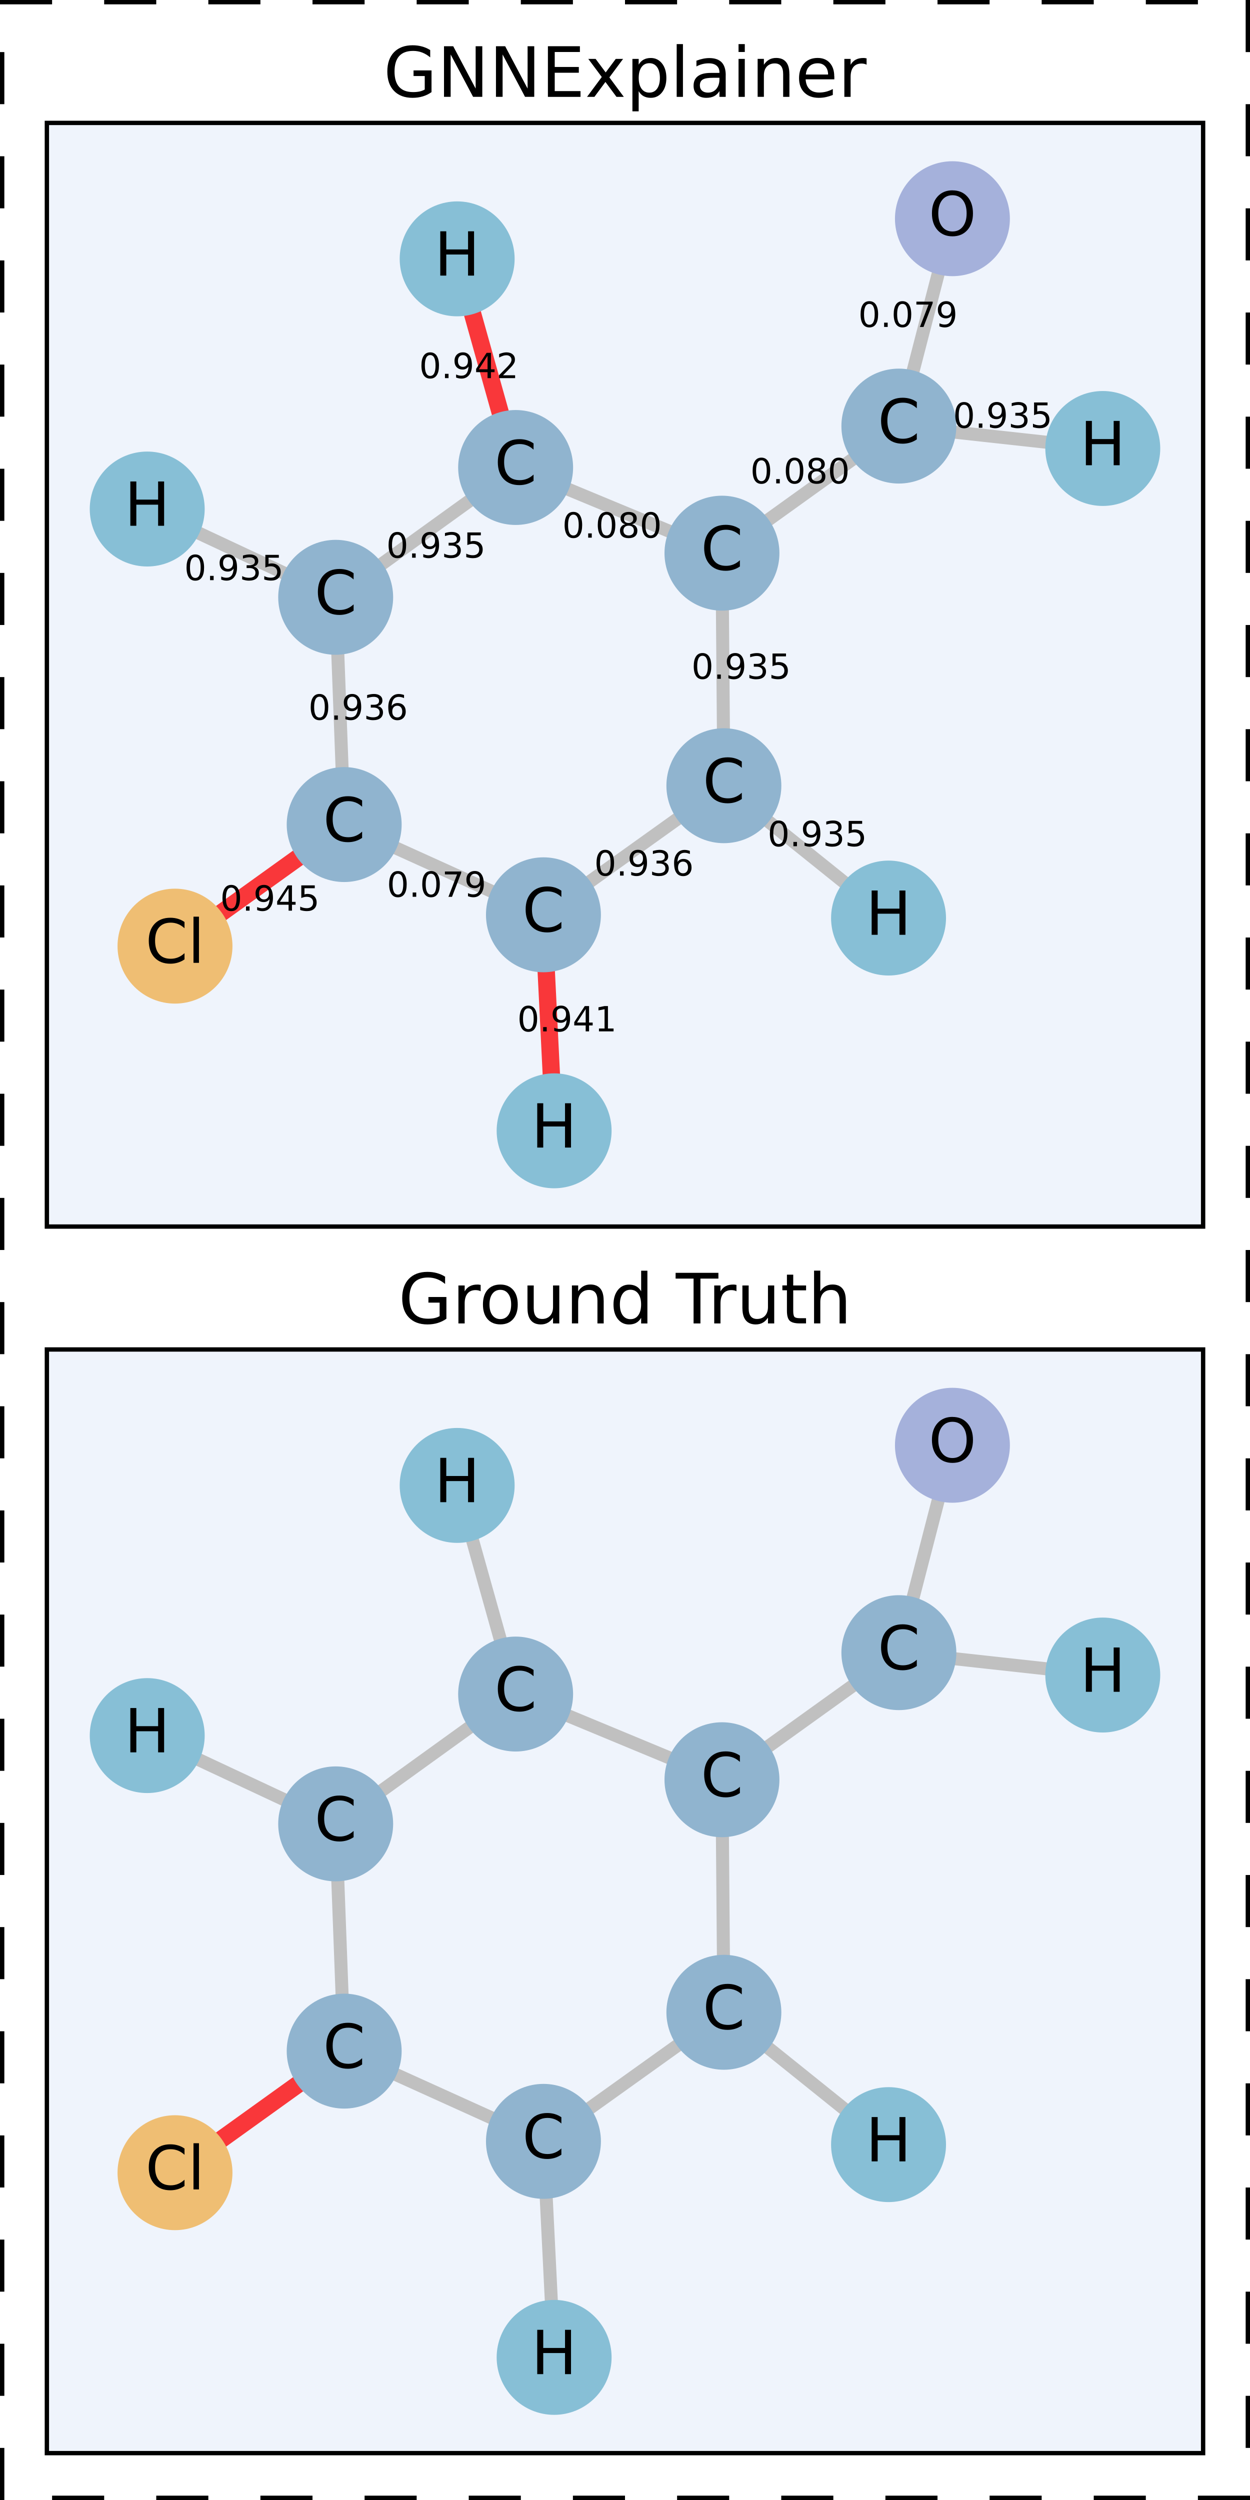<?xml version="1.0" encoding="UTF-8"?>
<svg id="_图层_1" data-name="图层_1" xmlns="http://www.w3.org/2000/svg" version="1.1" xmlns:xlink="http://www.w3.org/1999/xlink" viewBox="0 0 288 576">
  <rect x="0" y="0" width="288" height="576" fill="#333333" stroke="none"/>
  <!-- Generator: Adobe Illustrator 29.6.0, SVG Export Plug-In . SVG Version: 2.1.1 Build 207)  -->
  <defs>
    <style>
      .st0 {
        clip-path: url(#clippath-76);
      }

      .st1 {
        clip-path: url(#clippath-51);
      }

      .st2 {
        clip-path: url(#clippath-34);
      }

      .st3 {
        clip-path: url(#clippath-38);
      }

      .st4 {
        clip-path: url(#clippath-21);
      }

      .st5 {
        clip-path: url(#clippath-6);
      }

      .st6 {
        clip-path: url(#clippath-7);
      }

      .st7 {
        clip-path: url(#clippath-17);
      }

      .st8 {
        clip-path: url(#clippath-80);
      }

      .st9 {
        clip-path: url(#clippath-31);
      }

      .st10 {
        clip-path: url(#clippath-79);
      }

      .st11 {
        clip-path: url(#clippath-75);
      }

      .st12 {
        clip-path: url(#clippath-15);
      }

      .st13 {
        clip-path: url(#clippath-33);
      }

      .st14 {
        clip-path: url(#clippath-61);
      }

      .st15 {
        clip-path: url(#clippath-18);
      }

      .st16 {
        clip-path: url(#clippath-47);
      }

      .st17 {
        clip-path: url(#clippath-4);
      }

      .st18 {
        clip-path: url(#clippath-71);
      }

      .st19 {
        clip-path: url(#clippath-22);
      }

      .st20 {
        clip-path: url(#clippath-23);
      }

      .st21 {
        fill: #fff;
        stroke-dasharray: 12;
        stroke-width: 2px;
      }

      .st21, .st22 {
        stroke: #000;
        stroke-miterlimit: 10;
      }

      .st23 {
        clip-path: url(#clippath-82);
      }

      .st24 {
        clip-path: url(#clippath-54);
      }

      .st25 {
        clip-path: url(#clippath-66);
      }

      .st26 {
        clip-path: url(#clippath-9);
      }

      .st27 {
        clip-path: url(#clippath-70);
      }

      .st28 {
        clip-path: url(#clippath-10);
      }

      .st29 {
        clip-path: url(#clippath-42);
      }

      .st30 {
        clip-path: url(#clippath-59);
      }

      .st31 {
        clip-path: url(#clippath-43);
      }

      .st32 {
        clip-path: url(#clippath-64);
      }

      .st33 {
        clip-path: url(#clippath-25);
      }

      .st34 {
        clip-path: url(#clippath-27);
      }

      .st35 {
        clip-path: url(#clippath-60);
      }

      .st36 {
        clip-path: url(#clippath-11);
      }

      .st37 {
        clip-path: url(#clippath-57);
      }

      .st38 {
        fill: #efbe73;
        stroke: #efbe73;
      }

      .st38, .st39, .st40, .st41, .st42, .st43 {
        stroke-linejoin: round;
      }

      .st44, .st39, .st41 {
        fill: none;
      }

      .st22 {
        fill: #eff4fc;
      }

      .st45 {
        clip-path: url(#clippath-85);
      }

      .st46 {
        clip-path: url(#clippath-36);
      }

      .st47 {
        clip-path: url(#clippath-35);
      }

      .st48 {
        clip-path: url(#clippath-48);
      }

      .st49 {
        clip-path: url(#clippath-28);
      }

      .st39 {
        stroke: silver;
        stroke-width: 3px;
      }

      .st50 {
        clip-path: url(#clippath-1);
      }

      .st51 {
        clip-path: url(#clippath-56);
      }

      .st52 {
        clip-path: url(#clippath-45);
      }

      .st53 {
        clip-path: url(#clippath-46);
      }

      .st54 {
        clip-path: url(#clippath-40);
      }

      .st55 {
        clip-path: url(#clippath-5);
      }

      .st56 {
        clip-path: url(#clippath-20);
      }

      .st57 {
        clip-path: url(#clippath-8);
      }

      .st58 {
        clip-path: url(#clippath-52);
      }

      .st59 {
        clip-path: url(#clippath-41);
      }

      .st60 {
        clip-path: url(#clippath-67);
      }

      .st61 {
        clip-path: url(#clippath-74);
      }

      .st62 {
        clip-path: url(#clippath-3);
      }

      .st63 {
        clip-path: url(#clippath-26);
      }

      .st64 {
        clip-path: url(#clippath-12);
      }

      .st65 {
        clip-path: url(#clippath-50);
      }

      .st40 {
        fill: #90b4cf;
        stroke: #90b4cf;
      }

      .st66 {
        clip-path: url(#clippath-14);
      }

      .st67 {
        clip-path: url(#clippath-30);
      }

      .st68 {
        clip-path: url(#clippath-77);
      }

      .st69 {
        clip-path: url(#clippath-19);
      }

      .st70 {
        clip-path: url(#clippath-78);
      }

      .st71 {
        clip-path: url(#clippath-72);
      }

      .st72 {
        clip-path: url(#clippath-84);
      }

      .st73 {
        clip-path: url(#clippath-32);
      }

      .st74 {
        clip-path: url(#clippath-55);
      }

      .st41 {
        stroke: #f9373a;
        stroke-width: 4px;
      }

      .st75 {
        clip-path: url(#clippath-73);
      }

      .st76 {
        clip-path: url(#clippath-53);
      }

      .st77 {
        clip-path: url(#clippath-39);
      }

      .st42 {
        fill: #87bfd6;
        stroke: #87bfd6;
      }

      .st78 {
        clip-path: url(#clippath-81);
      }

      .st79 {
        clip-path: url(#clippath-16);
      }

      .st80 {
        clip-path: url(#clippath-2);
      }

      .st43 {
        fill: #a5b1db;
        stroke: #a5b1db;
      }

      .st81 {
        clip-path: url(#clippath-29);
      }

      .st82 {
        clip-path: url(#clippath-49);
      }

      .st83 {
        clip-path: url(#clippath-37);
      }

      .st84 {
        clip-path: url(#clippath-58);
      }

      .st85 {
        clip-path: url(#clippath-13);
      }

      .st86 {
        clip-path: url(#clippath-86);
      }

      .st87 {
        clip-path: url(#clippath-63);
      }

      .st88 {
        clip-path: url(#clippath-24);
      }

      .st89 {
        clip-path: url(#clippath);
      }

      .st90 {
        clip-path: url(#clippath-87);
      }

      .st91 {
        clip-path: url(#clippath-68);
      }

      .st92 {
        clip-path: url(#clippath-83);
      }

      .st93 {
        clip-path: url(#clippath-65);
      }

      .st94 {
        clip-path: url(#clippath-44);
      }

      .st95 {
        clip-path: url(#clippath-62);
      }

      .st96 {
        clip-path: url(#clippath-69);
      }
    </style>
    <clipPath id="clippath">
      <rect class="st44" x="10.8" y="28.32" width="266.4" height="254.28"/>
    </clipPath>
    <clipPath id="clippath-1">
      <rect class="st44" x="10.8" y="28.32" width="266.4" height="254.28"/>
    </clipPath>
    <clipPath id="clippath-2">
      <rect class="st44" x="10.8" y="28.32" width="266.4" height="254.28"/>
    </clipPath>
    <clipPath id="clippath-3">
      <rect class="st44" x="10.8" y="28.32" width="266.4" height="254.28"/>
    </clipPath>
    <clipPath id="clippath-4">
      <rect class="st44" x="10.8" y="28.32" width="266.4" height="254.28"/>
    </clipPath>
    <clipPath id="clippath-5">
      <rect class="st44" x="10.8" y="28.32" width="266.4" height="254.28"/>
    </clipPath>
    <clipPath id="clippath-6">
      <rect class="st44" x="10.8" y="28.32" width="266.4" height="254.28"/>
    </clipPath>
    <clipPath id="clippath-7">
      <rect class="st44" x="10.8" y="28.32" width="266.4" height="254.28"/>
    </clipPath>
    <clipPath id="clippath-8">
      <rect class="st44" x="10.8" y="28.32" width="266.4" height="254.28"/>
    </clipPath>
    <clipPath id="clippath-9">
      <rect class="st44" x="10.8" y="28.32" width="266.4" height="254.28"/>
    </clipPath>
    <clipPath id="clippath-10">
      <rect class="st44" x="10.8" y="28.32" width="266.4" height="254.28"/>
    </clipPath>
    <clipPath id="clippath-11">
      <rect class="st44" x="10.8" y="28.32" width="266.4" height="254.28"/>
    </clipPath>
    <clipPath id="clippath-12">
      <rect class="st44" x="10.8" y="28.32" width="266.4" height="254.28"/>
    </clipPath>
    <clipPath id="clippath-13">
      <rect class="st44" x="10.8" y="28.32" width="266.4" height="254.28"/>
    </clipPath>
    <clipPath id="clippath-14">
      <rect class="st44" x="10.8" y="28.32" width="266.4" height="254.28"/>
    </clipPath>
    <clipPath id="clippath-15">
      <rect class="st44" x="10.8" y="28.32" width="266.4" height="254.28"/>
    </clipPath>
    <clipPath id="clippath-16">
      <rect class="st44" x="10.8" y="28.32" width="266.4" height="254.28"/>
    </clipPath>
    <clipPath id="clippath-17">
      <rect class="st44" x="10.8" y="28.32" width="266.4" height="254.28"/>
    </clipPath>
    <clipPath id="clippath-18">
      <rect class="st44" x="10.8" y="28.32" width="266.4" height="254.28"/>
    </clipPath>
    <clipPath id="clippath-19">
      <rect class="st44" x="10.8" y="28.32" width="266.4" height="254.28"/>
    </clipPath>
    <clipPath id="clippath-20">
      <rect class="st44" x="10.8" y="28.32" width="266.4" height="254.28"/>
    </clipPath>
    <clipPath id="clippath-21">
      <rect class="st44" x="10.8" y="28.32" width="266.4" height="254.28"/>
    </clipPath>
    <clipPath id="clippath-22">
      <rect class="st44" x="10.8" y="28.32" width="266.4" height="254.28"/>
    </clipPath>
    <clipPath id="clippath-23">
      <rect class="st44" x="10.8" y="28.32" width="266.4" height="254.28"/>
    </clipPath>
    <clipPath id="clippath-24">
      <rect class="st44" x="10.8" y="28.32" width="266.4" height="254.28"/>
    </clipPath>
    <clipPath id="clippath-25">
      <rect class="st44" x="10.8" y="28.32" width="266.4" height="254.28"/>
    </clipPath>
    <clipPath id="clippath-26">
      <rect class="st44" x="10.8" y="28.32" width="266.4" height="254.28"/>
    </clipPath>
    <clipPath id="clippath-27">
      <rect class="st44" x="10.8" y="28.32" width="266.4" height="254.28"/>
    </clipPath>
    <clipPath id="clippath-28">
      <rect class="st44" x="10.8" y="28.32" width="266.4" height="254.28"/>
    </clipPath>
    <clipPath id="clippath-29">
      <rect class="st44" x="10.8" y="28.32" width="266.4" height="254.28"/>
    </clipPath>
    <clipPath id="clippath-30">
      <rect class="st44" x="10.8" y="28.32" width="266.4" height="254.28"/>
    </clipPath>
    <clipPath id="clippath-31">
      <rect class="st44" x="10.8" y="28.32" width="266.4" height="254.28"/>
    </clipPath>
    <clipPath id="clippath-32">
      <rect class="st44" x="10.8" y="28.32" width="266.4" height="254.28"/>
    </clipPath>
    <clipPath id="clippath-33">
      <rect class="st44" x="10.8" y="28.32" width="266.4" height="254.28"/>
    </clipPath>
    <clipPath id="clippath-34">
      <rect class="st44" x="10.8" y="28.32" width="266.4" height="254.28"/>
    </clipPath>
    <clipPath id="clippath-35">
      <rect class="st44" x="10.8" y="28.32" width="266.4" height="254.28"/>
    </clipPath>
    <clipPath id="clippath-36">
      <rect class="st44" x="10.8" y="28.32" width="266.4" height="254.28"/>
    </clipPath>
    <clipPath id="clippath-37">
      <rect class="st44" x="10.8" y="28.32" width="266.4" height="254.28"/>
    </clipPath>
    <clipPath id="clippath-38">
      <rect class="st44" x="10.8" y="28.32" width="266.4" height="254.28"/>
    </clipPath>
    <clipPath id="clippath-39">
      <rect class="st44" x="10.8" y="28.32" width="266.4" height="254.28"/>
    </clipPath>
    <clipPath id="clippath-40">
      <rect class="st44" x="10.8" y="28.32" width="266.4" height="254.28"/>
    </clipPath>
    <clipPath id="clippath-41">
      <rect class="st44" x="10.8" y="28.32" width="266.4" height="254.28"/>
    </clipPath>
    <clipPath id="clippath-42">
      <rect class="st44" x="10.8" y="28.32" width="266.4" height="254.28"/>
    </clipPath>
    <clipPath id="clippath-43">
      <rect class="st44" x="10.8" y="28.32" width="266.4" height="254.28"/>
    </clipPath>
    <clipPath id="clippath-44">
      <rect class="st44" x="10.8" y="28.32" width="266.4" height="254.28"/>
    </clipPath>
    <clipPath id="clippath-45">
      <rect class="st44" x="10.8" y="310.92" width="266.4" height="254.28"/>
    </clipPath>
    <clipPath id="clippath-46">
      <rect class="st44" x="10.8" y="310.92" width="266.4" height="254.28"/>
    </clipPath>
    <clipPath id="clippath-47">
      <rect class="st44" x="10.8" y="310.92" width="266.4" height="254.28"/>
    </clipPath>
    <clipPath id="clippath-48">
      <rect class="st44" x="10.8" y="310.92" width="266.4" height="254.28"/>
    </clipPath>
    <clipPath id="clippath-49">
      <rect class="st44" x="10.8" y="310.92" width="266.4" height="254.28"/>
    </clipPath>
    <clipPath id="clippath-50">
      <rect class="st44" x="10.8" y="310.92" width="266.4" height="254.28"/>
    </clipPath>
    <clipPath id="clippath-51">
      <rect class="st44" x="10.8" y="310.92" width="266.4" height="254.28"/>
    </clipPath>
    <clipPath id="clippath-52">
      <rect class="st44" x="10.8" y="310.92" width="266.4" height="254.28"/>
    </clipPath>
    <clipPath id="clippath-53">
      <rect class="st44" x="10.8" y="310.92" width="266.4" height="254.28"/>
    </clipPath>
    <clipPath id="clippath-54">
      <rect class="st44" x="10.8" y="310.92" width="266.4" height="254.28"/>
    </clipPath>
    <clipPath id="clippath-55">
      <rect class="st44" x="10.8" y="310.92" width="266.4" height="254.28"/>
    </clipPath>
    <clipPath id="clippath-56">
      <rect class="st44" x="10.8" y="310.92" width="266.4" height="254.28"/>
    </clipPath>
    <clipPath id="clippath-57">
      <rect class="st44" x="10.8" y="310.92" width="266.4" height="254.28"/>
    </clipPath>
    <clipPath id="clippath-58">
      <rect class="st44" x="10.8" y="310.92" width="266.4" height="254.28"/>
    </clipPath>
    <clipPath id="clippath-59">
      <rect class="st44" x="10.8" y="310.92" width="266.4" height="254.28"/>
    </clipPath>
    <clipPath id="clippath-60">
      <rect class="st44" x="10.8" y="310.92" width="266.4" height="254.28"/>
    </clipPath>
    <clipPath id="clippath-61">
      <rect class="st44" x="10.8" y="310.92" width="266.4" height="254.28"/>
    </clipPath>
    <clipPath id="clippath-62">
      <rect class="st44" x="10.8" y="310.92" width="266.4" height="254.28"/>
    </clipPath>
    <clipPath id="clippath-63">
      <rect class="st44" x="10.8" y="310.92" width="266.4" height="254.28"/>
    </clipPath>
    <clipPath id="clippath-64">
      <rect class="st44" x="10.8" y="310.92" width="266.4" height="254.28"/>
    </clipPath>
    <clipPath id="clippath-65">
      <rect class="st44" x="10.8" y="310.92" width="266.4" height="254.28"/>
    </clipPath>
    <clipPath id="clippath-66">
      <rect class="st44" x="10.8" y="310.92" width="266.4" height="254.28"/>
    </clipPath>
    <clipPath id="clippath-67">
      <rect class="st44" x="10.8" y="310.92" width="266.4" height="254.28"/>
    </clipPath>
    <clipPath id="clippath-68">
      <rect class="st44" x="10.8" y="310.92" width="266.4" height="254.28"/>
    </clipPath>
    <clipPath id="clippath-69">
      <rect class="st44" x="10.8" y="310.92" width="266.4" height="254.28"/>
    </clipPath>
    <clipPath id="clippath-70">
      <rect class="st44" x="10.8" y="310.92" width="266.4" height="254.28"/>
    </clipPath>
    <clipPath id="clippath-71">
      <rect class="st44" x="10.8" y="310.92" width="266.4" height="254.28"/>
    </clipPath>
    <clipPath id="clippath-72">
      <rect class="st44" x="10.8" y="310.92" width="266.4" height="254.28"/>
    </clipPath>
    <clipPath id="clippath-73">
      <rect class="st44" x="10.8" y="310.92" width="266.4" height="254.28"/>
    </clipPath>
    <clipPath id="clippath-74">
      <rect class="st44" x="10.8" y="310.92" width="266.4" height="254.28"/>
    </clipPath>
    <clipPath id="clippath-75">
      <rect class="st44" x="10.8" y="310.92" width="266.4" height="254.28"/>
    </clipPath>
    <clipPath id="clippath-76">
      <rect class="st44" x="10.8" y="310.92" width="266.4" height="254.28"/>
    </clipPath>
    <clipPath id="clippath-77">
      <rect class="st44" x="10.8" y="310.92" width="266.4" height="254.28"/>
    </clipPath>
    <clipPath id="clippath-78">
      <rect class="st44" x="10.8" y="310.92" width="266.4" height="254.28"/>
    </clipPath>
    <clipPath id="clippath-79">
      <rect class="st44" x="10.8" y="310.92" width="266.4" height="254.28"/>
    </clipPath>
    <clipPath id="clippath-80">
      <rect class="st44" x="10.8" y="310.92" width="266.4" height="254.28"/>
    </clipPath>
    <clipPath id="clippath-81">
      <rect class="st44" x="10.8" y="310.92" width="266.4" height="254.28"/>
    </clipPath>
    <clipPath id="clippath-82">
      <rect class="st44" x="10.8" y="310.92" width="266.4" height="254.28"/>
    </clipPath>
    <clipPath id="clippath-83">
      <rect class="st44" x="10.8" y="310.92" width="266.4" height="254.28"/>
    </clipPath>
    <clipPath id="clippath-84">
      <rect class="st44" x="10.8" y="310.92" width="266.4" height="254.28"/>
    </clipPath>
    <clipPath id="clippath-85">
      <rect class="st44" x="10.8" y="310.92" width="266.4" height="254.28"/>
    </clipPath>
    <clipPath id="clippath-86">
      <rect class="st44" x="10.8" y="310.92" width="266.4" height="254.28"/>
    </clipPath>
    <clipPath id="clippath-87">
      <rect class="st44" x="10.8" y="310.92" width="266.4" height="254.28"/>
    </clipPath>
  </defs>
  <rect class="st21" width="288" height="576"/>
  <rect class="st22" x="10.8" y="28.32" width="266.4" height="254.28"/>
  <rect class="st22" x="10.8" y="310.92" width="266.4" height="254.28"/>
  <g>
    <g id="axes_1">
      <g id="LineCollection_1">
        <g class="st89">
          <path class="st39" d="M166.34,127.44l.44,53.58"/>
        </g>
        <g class="st50">
          <path class="st39" d="M166.34,127.44l-47.54-19.74"/>
        </g>
        <g class="st80">
          <path class="st39" d="M166.34,127.44l40.76-29.28"/>
        </g>
        <g class="st62">
          <path class="st39" d="M166.78,181.02l-41.57,29.75"/>
        </g>
        <g class="st17">
          <path class="st39" d="M166.78,181.02l37.94,30.49"/>
        </g>
        <g class="st55">
          <path class="st39" d="M118.8,107.71l-41.46,29.91"/>
        </g>
        <g class="st5">
          <path class="st39" d="M118.8,107.71l-13.47-48.07"/>
        </g>
        <g class="st6">
          <path class="st39" d="M207.1,98.16l12.34-47.78"/>
        </g>
        <g class="st57">
          <path class="st39" d="M207.1,98.16l46.98,5.16"/>
        </g>
        <g class="st26">
          <path class="st39" d="M125.21,210.77l-45.91-20.79"/>
        </g>
        <g class="st28">
          <path class="st39" d="M125.21,210.77l2.46,49.77"/>
        </g>
        <g class="st36">
          <path class="st39" d="M77.34,137.61l1.96,52.36"/>
        </g>
        <g class="st64">
          <path class="st39" d="M77.34,137.61l-43.42-20.34"/>
        </g>
        <g class="st85">
          <path class="st39" d="M79.3,189.98l-38.98,28"/>
        </g>
      </g>
      <g id="LineCollection_2">
        <g class="st66">
          <path class="st41" d="M118.8,107.71l-13.47-48.07"/>
        </g>
        <g class="st12">
          <path class="st41" d="M125.21,210.77l2.46,49.77"/>
        </g>
        <g class="st79">
          <path class="st41" d="M79.3,189.98l-38.98,28"/>
        </g>
      </g>
      <g id="PathCollection_1">
        <g class="st7">
          <path id="C0_0_10f843ef07" class="st40" d="M166.34,140.19c3.38,0,6.62-1.34,9.01-3.73,2.39-2.39,3.73-5.63,3.73-9.01s-1.34-6.62-3.73-9.01c-2.39-2.39-5.63-3.73-9.01-3.73s-6.62,1.34-9.01,3.73c-2.39,2.39-3.73,5.63-3.73,9.01s1.34,6.62,3.73,9.01c2.39,2.39,5.63,3.73,9.01,3.73Z"/>
        </g>
        <g class="st15">
          <path id="C0_0_10f843ef071" data-name="C0_0_10f843ef07" class="st40" d="M166.78,193.77c3.38,0,6.62-1.34,9.01-3.73,2.39-2.39,3.73-5.63,3.73-9.01s-1.34-6.62-3.73-9.01c-2.39-2.39-5.63-3.73-9.01-3.73s-6.62,1.34-9.01,3.73c-2.39,2.39-3.73,5.63-3.73,9.01s1.34,6.62,3.73,9.01c2.39,2.39,5.63,3.73,9.01,3.73Z"/>
        </g>
        <g class="st69">
          <path id="C0_0_10f843ef072" data-name="C0_0_10f843ef07" class="st40" d="M118.8,120.45c3.38,0,6.62-1.34,9.01-3.73,2.39-2.39,3.73-5.63,3.73-9.01s-1.34-6.62-3.73-9.01c-2.39-2.39-5.63-3.73-9.01-3.73s-6.62,1.34-9.01,3.73c-2.39,2.39-3.73,5.63-3.73,9.01s1.34,6.62,3.73,9.01c2.39,2.39,5.63,3.73,9.01,3.73Z"/>
        </g>
        <g class="st56">
          <path id="C0_0_10f843ef073" data-name="C0_0_10f843ef07" class="st40" d="M207.1,110.91c3.38,0,6.62-1.34,9.01-3.73,2.39-2.39,3.73-5.63,3.73-9.01s-1.34-6.62-3.73-9.01c-2.39-2.39-5.63-3.73-9.01-3.73s-6.62,1.34-9.01,3.73c-2.39,2.39-3.73,5.63-3.73,9.01s1.34,6.62,3.73,9.01c2.39,2.39,5.63,3.73,9.01,3.73Z"/>
        </g>
        <g class="st4">
          <path id="C0_0_10f843ef074" data-name="C0_0_10f843ef07" class="st40" d="M125.21,223.51c3.38,0,6.62-1.34,9.01-3.73,2.39-2.39,3.73-5.63,3.73-9.01s-1.34-6.62-3.73-9.01c-2.39-2.39-5.63-3.73-9.01-3.73s-6.62,1.34-9.01,3.73c-2.39,2.39-3.73,5.63-3.73,9.01s1.34,6.62,3.73,9.01c2.39,2.39,5.63,3.73,9.01,3.73Z"/>
        </g>
        <g class="st19">
          <path id="C0_0_10f843ef075" data-name="C0_0_10f843ef07" class="st40" d="M77.34,150.36c3.38,0,6.62-1.34,9.01-3.73,2.39-2.39,3.73-5.63,3.73-9.01s-1.34-6.62-3.73-9.01c-2.39-2.39-5.63-3.73-9.01-3.73s-6.62,1.34-9.01,3.73c-2.39,2.39-3.73,5.63-3.73,9.01s1.34,6.62,3.73,9.01c2.39,2.39,5.63,3.73,9.01,3.73Z"/>
        </g>
        <g class="st20">
          <path id="C0_0_10f843ef076" data-name="C0_0_10f843ef07" class="st43" d="M219.44,63.13c3.38,0,6.62-1.34,9.01-3.73,2.39-2.39,3.73-5.63,3.73-9.01s-1.34-6.62-3.73-9.01c-2.39-2.39-5.63-3.73-9.01-3.73s-6.62,1.34-9.01,3.73c-2.39,2.39-3.73,5.63-3.73,9.01s1.34,6.62,3.73,9.01c2.39,2.39,5.63,3.73,9.01,3.73Z"/>
        </g>
        <g class="st88">
          <path id="C0_0_10f843ef077" data-name="C0_0_10f843ef07" class="st40" d="M79.3,202.72c3.38,0,6.62-1.34,9.01-3.73,2.39-2.39,3.73-5.63,3.73-9.01s-1.34-6.62-3.73-9.01c-2.39-2.39-5.63-3.73-9.01-3.73s-6.62,1.34-9.01,3.73c-2.39,2.39-3.73,5.63-3.73,9.01s1.34,6.62,3.73,9.01c2.39,2.39,5.63,3.73,9.01,3.73Z"/>
        </g>
        <g class="st33">
          <path id="C0_0_10f843ef078" data-name="C0_0_10f843ef07" class="st38" d="M40.32,230.73c3.38,0,6.62-1.34,9.01-3.73,2.39-2.39,3.73-5.63,3.73-9.01s-1.34-6.62-3.73-9.01c-2.39-2.39-5.63-3.73-9.01-3.73s-6.62,1.34-9.01,3.73c-2.39,2.39-3.73,5.63-3.73,9.01s1.34,6.62,3.73,9.01c2.39,2.39,5.63,3.73,9.01,3.73Z"/>
        </g>
        <g class="st63">
          <path id="C0_0_10f843ef079" data-name="C0_0_10f843ef07" class="st42" d="M204.72,224.26c3.38,0,6.62-1.34,9.01-3.73,2.39-2.39,3.73-5.63,3.73-9.01s-1.34-6.62-3.73-9.01c-2.39-2.39-5.63-3.73-9.01-3.73s-6.62,1.34-9.01,3.73c-2.39,2.39-3.73,5.63-3.73,9.01s1.34,6.62,3.73,9.01c2.39,2.39,5.63,3.73,9.01,3.73Z"/>
        </g>
        <g class="st34">
          <path id="C0_0_10f843ef0710" data-name="C0_0_10f843ef07" class="st42" d="M105.33,72.38c3.38,0,6.62-1.34,9.01-3.73,2.39-2.39,3.73-5.63,3.73-9.01s-1.34-6.62-3.73-9.01c-2.39-2.39-5.63-3.73-9.01-3.73s-6.62,1.34-9.01,3.73c-2.39,2.39-3.73,5.63-3.73,9.01s1.34,6.62,3.73,9.01c2.39,2.39,5.63,3.73,9.01,3.73Z"/>
        </g>
        <g class="st49">
          <path id="C0_0_10f843ef0711" data-name="C0_0_10f843ef07" class="st42" d="M254.08,116.07c3.38,0,6.62-1.34,9.01-3.73,2.39-2.39,3.73-5.63,3.73-9.01s-1.34-6.62-3.73-9.01c-2.39-2.39-5.63-3.73-9.01-3.73s-6.62,1.34-9.01,3.73c-2.39,2.39-3.73,5.63-3.73,9.01s1.34,6.62,3.73,9.01c2.39,2.39,5.63,3.73,9.01,3.73Z"/>
        </g>
        <g class="st81">
          <path id="C0_0_10f843ef0712" data-name="C0_0_10f843ef07" class="st42" d="M127.67,273.28c3.38,0,6.62-1.34,9.01-3.73,2.39-2.39,3.73-5.63,3.73-9.01s-1.34-6.62-3.73-9.01c-2.39-2.39-5.63-3.73-9.01-3.73s-6.62,1.34-9.01,3.73c-2.39,2.39-3.73,5.63-3.73,9.01s1.34,6.62,3.73,9.01c2.39,2.39,5.63,3.73,9.01,3.73Z"/>
        </g>
        <g class="st67">
          <path id="C0_0_10f843ef0713" data-name="C0_0_10f843ef07" class="st42" d="M33.92,130.02c3.38,0,6.62-1.34,9.01-3.73,2.39-2.39,3.73-5.63,3.73-9.01s-1.34-6.62-3.73-9.01c-2.39-2.39-5.63-3.73-9.01-3.73s-6.62,1.34-9.01,3.73c-2.39,2.39-3.73,5.63-3.73,9.01s1.34,6.62,3.73,9.01c2.39,2.39,5.63,3.73,9.01,3.73Z"/>
        </g>
      </g>
      <g id="text_1">
        <g class="st9">
          <path id="DejaVuSans-43" d="M170.47,121.89v1.45c-.47-.43-.96-.76-1.49-.97-.53-.21-1.09-.32-1.68-.32-1.17,0-2.06.36-2.68,1.07s-.93,1.74-.93,3.09.31,2.37.93,3.09,1.51,1.07,2.68,1.07c.59,0,1.15-.11,1.68-.32s1.02-.54,1.49-.97v1.44c-.48.33-.99.57-1.54.74-.54.16-1.11.25-1.71.25-1.55,0-2.76-.47-3.65-1.42-.89-.95-1.33-2.24-1.33-3.87s.44-2.93,1.33-3.88c.89-.95,2.11-1.42,3.65-1.42.61,0,1.18.08,1.72.24.54.16,1.05.4,1.52.73Z"/>
        </g>
      </g>
      <g id="text_2">
        <g class="st73">
          <path id="DejaVuSans-431" data-name="DejaVuSans-43" d="M170.91,175.46v1.45c-.47-.43-.96-.76-1.49-.97-.53-.21-1.09-.32-1.68-.32-1.17,0-2.06.36-2.68,1.07s-.93,1.74-.93,3.09.31,2.37.93,3.09,1.51,1.07,2.68,1.07c.59,0,1.15-.11,1.68-.32s1.02-.54,1.49-.97v1.44c-.48.33-.99.57-1.54.74-.54.16-1.11.25-1.71.25-1.55,0-2.76-.47-3.65-1.42-.89-.95-1.33-2.24-1.33-3.87s.44-2.93,1.33-3.88c.89-.95,2.11-1.42,3.65-1.42.61,0,1.18.08,1.72.24.54.16,1.05.4,1.52.73Z"/>
        </g>
      </g>
      <g id="text_3">
        <g class="st13">
          <path id="DejaVuSans-432" data-name="DejaVuSans-43" d="M122.93,102.15v1.45c-.47-.43-.96-.76-1.49-.97-.53-.21-1.09-.32-1.68-.32-1.17,0-2.06.36-2.68,1.07s-.93,1.74-.93,3.09.31,2.37.93,3.09,1.51,1.07,2.68,1.07c.59,0,1.15-.11,1.68-.32s1.02-.54,1.49-.97v1.44c-.48.33-.99.57-1.54.74-.54.16-1.11.25-1.71.25-1.55,0-2.76-.47-3.65-1.42-.89-.95-1.33-2.24-1.33-3.87s.44-2.93,1.33-3.88c.89-.95,2.11-1.42,3.65-1.42.61,0,1.18.08,1.72.24.54.16,1.05.4,1.52.73Z"/>
        </g>
      </g>
      <g id="text_4">
        <g class="st2">
          <path id="DejaVuSans-433" data-name="DejaVuSans-43" d="M211.23,92.61v1.45c-.47-.43-.96-.76-1.49-.97-.53-.21-1.09-.32-1.68-.32-1.17,0-2.06.36-2.68,1.07s-.93,1.74-.93,3.09.31,2.37.93,3.09,1.51,1.07,2.68,1.07c.59,0,1.15-.11,1.68-.32s1.02-.54,1.49-.97v1.44c-.48.33-.99.57-1.54.74-.54.16-1.11.25-1.71.25-1.55,0-2.76-.47-3.65-1.42-.89-.95-1.33-2.24-1.33-3.87s.44-2.93,1.33-3.88c.89-.95,2.11-1.42,3.65-1.42.61,0,1.18.08,1.72.24.54.16,1.05.4,1.52.73Z"/>
        </g>
      </g>
      <g id="text_5">
        <g class="st47">
          <path id="DejaVuSans-434" data-name="DejaVuSans-43" d="M129.34,205.21v1.45c-.47-.43-.96-.76-1.49-.97-.53-.21-1.09-.32-1.68-.32-1.17,0-2.06.36-2.68,1.07s-.93,1.74-.93,3.09.31,2.37.93,3.09,1.51,1.07,2.68,1.07c.59,0,1.15-.11,1.68-.32s1.02-.54,1.49-.97v1.44c-.48.33-.99.57-1.54.74-.54.16-1.11.25-1.71.25-1.55,0-2.76-.47-3.65-1.42-.89-.95-1.33-2.24-1.33-3.87s.44-2.93,1.33-3.88c.89-.95,2.11-1.42,3.65-1.42.61,0,1.18.08,1.72.24.54.16,1.05.4,1.52.73Z"/>
        </g>
      </g>
      <g id="text_6">
        <g class="st46">
          <path id="DejaVuSans-435" data-name="DejaVuSans-43" d="M81.47,132.06v1.45c-.47-.43-.96-.76-1.49-.97-.53-.21-1.09-.32-1.68-.32-1.17,0-2.06.36-2.68,1.07s-.93,1.74-.93,3.09.31,2.37.93,3.09,1.51,1.07,2.68,1.07c.59,0,1.15-.11,1.68-.32s1.02-.54,1.49-.97v1.44c-.48.33-.99.57-1.54.74-.54.16-1.11.25-1.71.25-1.55,0-2.76-.47-3.65-1.42-.89-.95-1.33-2.24-1.33-3.87s.44-2.93,1.33-3.88c.89-.95,2.11-1.42,3.65-1.42.61,0,1.18.08,1.72.24.54.16,1.05.4,1.52.73Z"/>
        </g>
      </g>
      <g id="text_7">
        <g class="st83">
          <path id="DejaVuSans-4f" d="M219.45,44.98c-1,0-1.8.37-2.39,1.12-.59.75-.88,1.77-.88,3.06s.29,2.3.88,3.05c.59.75,1.39,1.12,2.39,1.12s1.8-.37,2.38-1.12c.59-.75.88-1.76.88-3.05s-.29-2.31-.88-3.06c-.59-.75-1.38-1.12-2.38-1.12ZM219.45,43.86c1.43,0,2.57.48,3.43,1.44.86.96,1.29,2.25,1.29,3.86s-.43,2.89-1.29,3.85c-.86.96-2,1.44-3.43,1.44s-2.58-.48-3.44-1.44c-.86-.96-1.29-2.24-1.29-3.86s.43-2.9,1.29-3.86c.86-.96,2.01-1.44,3.44-1.44Z"/>
        </g>
      </g>
      <g id="text_8">
        <g class="st3">
          <path id="DejaVuSans-436" data-name="DejaVuSans-43" d="M83.43,184.42v1.45c-.47-.43-.96-.76-1.49-.97-.53-.21-1.09-.32-1.68-.32-1.17,0-2.06.36-2.68,1.07s-.93,1.74-.93,3.09.31,2.37.93,3.09,1.51,1.07,2.68,1.07c.59,0,1.15-.11,1.68-.32s1.02-.54,1.49-.97v1.44c-.48.33-.99.57-1.54.74-.54.16-1.11.25-1.71.25-1.55,0-2.76-.47-3.65-1.42-.89-.95-1.33-2.24-1.33-3.87s.44-2.93,1.33-3.88c.89-.95,2.11-1.42,3.65-1.42.61,0,1.18.08,1.72.24.54.16,1.05.4,1.52.73Z"/>
        </g>
      </g>
      <g id="text_9">
        <g class="st77">
          <g>
            <path id="DejaVuSans-437" data-name="DejaVuSans-43" d="M42.51,212.42v1.45c-.47-.43-.96-.76-1.49-.97-.53-.21-1.09-.32-1.68-.32-1.17,0-2.06.36-2.68,1.07s-.93,1.74-.93,3.09.31,2.37.93,3.09,1.51,1.07,2.68,1.07c.59,0,1.15-.11,1.68-.32s1.02-.54,1.49-.97v1.44c-.48.33-.99.57-1.54.74-.54.16-1.11.25-1.71.25-1.55,0-2.76-.47-3.65-1.42-.89-.95-1.33-2.24-1.33-3.87s.44-2.93,1.33-3.88c.89-.95,2.11-1.42,3.65-1.42.61,0,1.18.08,1.72.24.54.16,1.05.4,1.52.73Z"/>
            <path id="DejaVuSans-6c" d="M44.58,211.2h1.26v10.64h-1.26v-10.64Z"/>
          </g>
        </g>
      </g>
      <g id="text_10">
        <g class="st54">
          <path id="DejaVuSans-48" d="M200.83,205.17h1.38v4.18h5.02v-4.18h1.38v10.21h-1.38v-4.86h-5.02v4.86h-1.38v-10.21Z"/>
        </g>
      </g>
      <g id="text_11">
        <g class="st59">
          <path id="DejaVuSans-481" data-name="DejaVuSans-48" d="M101.44,53.29h1.38v4.18h5.02v-4.18h1.38v10.21h-1.38v-4.86h-5.02v4.86h-1.38v-10.21Z"/>
        </g>
      </g>
      <g id="text_12">
        <g class="st29">
          <path id="DejaVuSans-482" data-name="DejaVuSans-48" d="M250.19,96.98h1.38v4.18h5.02v-4.18h1.38v10.21h-1.38v-4.86h-5.02v4.86h-1.38v-10.21Z"/>
        </g>
      </g>
      <g id="text_13">
        <g class="st31">
          <path id="DejaVuSans-483" data-name="DejaVuSans-48" d="M123.78,254.19h1.38v4.18h5.02v-4.18h1.38v10.21h-1.38v-4.86h-5.02v4.86h-1.38v-10.21Z"/>
        </g>
      </g>
      <g id="text_14">
        <g class="st94">
          <path id="DejaVuSans-484" data-name="DejaVuSans-48" d="M30.03,110.93h1.38v4.18h5.02v-4.18h1.38v10.21h-1.38v-4.86h-5.02v4.86h-1.38v-10.21Z"/>
        </g>
      </g>
      <g id="text_15">
        <g>
          <path id="DejaVuSans-30" d="M161.86,151.09c-.41,0-.71.2-.92.6-.2.4-.31,1-.31,1.8s.1,1.4.31,1.8c.2.4.51.6.92.6s.72-.2.92-.6c.2-.4.31-1,.31-1.8s-.1-1.4-.31-1.8c-.2-.4-.51-.6-.92-.6ZM161.86,150.46c.65,0,1.15.26,1.5.78.34.52.52,1.27.52,2.25s-.17,1.73-.52,2.25c-.34.52-.84.77-1.5.77s-1.15-.26-1.5-.77c-.34-.52-.52-1.27-.52-2.25s.17-1.73.52-2.25c.34-.52.84-.78,1.5-.78Z"/>
          <path id="DejaVuSans-2e" d="M165.26,155.41h.82v.99h-.82v-.99Z"/>
          <path id="DejaVuSans-39" d="M167.83,156.28v-.72c.2.09.4.17.6.21.2.05.4.07.6.07.52,0,.92-.17,1.19-.52.27-.35.43-.88.47-1.6-.15.22-.34.4-.57.52-.23.12-.49.18-.77.18-.58,0-1.04-.18-1.38-.53-.34-.35-.51-.84-.51-1.45s.18-1.08.53-1.44c.35-.36.83-.54,1.41-.54.67,0,1.19.26,1.54.78.36.52.53,1.27.53,2.25,0,.92-.22,1.65-.65,2.2-.44.55-1.02.82-1.76.82-.2,0-.4-.02-.6-.06-.2-.04-.41-.1-.63-.18ZM169.4,153.81c.35,0,.63-.12.84-.36.21-.24.31-.57.31-1s-.1-.75-.31-.99c-.21-.24-.49-.36-.84-.36s-.63.12-.84.36c-.21.24-.31.57-.31.99s.1.75.31,1c.21.24.49.36.84.36Z"/>
          <path id="DejaVuSans-33" d="M175.29,153.26c.38.08.67.25.88.5.21.25.32.57.32.94,0,.57-.2,1.02-.59,1.34-.4.31-.96.47-1.69.47-.24,0-.5-.02-.75-.07-.26-.05-.53-.12-.8-.22v-.76c.22.13.46.22.72.29.26.06.53.1.82.1.49,0,.87-.1,1.13-.29s.39-.48.39-.85c0-.34-.12-.61-.36-.81-.24-.19-.58-.29-1-.29h-.68v-.65h.71c.39,0,.68-.08.89-.23s.31-.38.31-.67-.11-.53-.32-.69c-.21-.16-.52-.24-.91-.24-.22,0-.45.02-.7.07-.25.05-.52.12-.82.22v-.7c.3-.08.58-.15.84-.19s.51-.06.74-.06c.6,0,1.07.14,1.42.41.35.27.52.64.52,1.1,0,.32-.09.6-.28.82s-.45.38-.79.46Z"/>
          <path id="DejaVuSans-35" d="M177.99,150.57h3.1v.66h-2.37v1.43c.11-.04.23-.07.34-.09.11-.02.23-.03.34-.03.65,0,1.17.18,1.55.53.38.36.57.84.57,1.45s-.2,1.12-.59,1.46c-.39.35-.94.52-1.65.52-.24,0-.49-.02-.75-.06-.25-.04-.52-.1-.79-.19v-.79c.23.13.48.22.73.28s.51.09.79.09c.45,0,.81-.12,1.07-.35.26-.24.39-.56.39-.96s-.13-.73-.39-.96c-.26-.24-.62-.36-1.07-.36-.21,0-.42.02-.63.07-.21.05-.42.12-.64.22v-2.93Z"/>
        </g>
      </g>
      <g id="text_16">
        <g>
          <path id="DejaVuSans-301" data-name="DejaVuSans-30" d="M132.11,118.57c-.41,0-.71.2-.92.6-.2.4-.31,1-.31,1.8s.1,1.4.31,1.8c.2.4.51.6.92.6s.72-.2.92-.6c.2-.4.31-1,.31-1.8s-.1-1.4-.31-1.8c-.2-.4-.51-.6-.92-.6ZM132.11,117.94c.65,0,1.15.26,1.5.78.34.52.52,1.27.52,2.25s-.17,1.73-.52,2.25c-.34.52-.84.77-1.5.77s-1.15-.26-1.5-.77c-.34-.52-.52-1.27-.52-2.25s.17-1.73.52-2.25c.34-.52.84-.78,1.5-.78Z"/>
          <path id="DejaVuSans-2e1" data-name="DejaVuSans-2e" d="M135.52,122.89h.82v.99h-.82v-.99Z"/>
          <path id="DejaVuSans-302" data-name="DejaVuSans-30" d="M139.75,118.57c-.41,0-.71.2-.92.6-.2.4-.31,1-.31,1.8s.1,1.4.31,1.8c.2.4.51.6.92.6s.72-.2.92-.6c.2-.4.31-1,.31-1.8s-.1-1.4-.31-1.8c-.2-.4-.51-.6-.92-.6ZM139.75,117.94c.65,0,1.15.26,1.5.78.34.52.52,1.27.52,2.25s-.17,1.73-.52,2.25c-.34.52-.84.77-1.5.77s-1.15-.26-1.5-.77c-.34-.52-.52-1.27-.52-2.25s.17-1.73.52-2.25c.34-.52.84-.78,1.5-.78Z"/>
          <path id="DejaVuSans-38" d="M144.84,121.11c-.37,0-.67.1-.88.3-.21.2-.32.48-.32.83s.11.63.32.83c.21.2.51.3.88.3s.67-.1.89-.3c.22-.2.32-.48.32-.83s-.11-.63-.32-.83c-.21-.2-.51-.3-.89-.3ZM144.05,120.78c-.34-.08-.6-.24-.79-.47-.19-.23-.28-.52-.28-.85,0-.47.17-.83.5-1.1.33-.27.79-.41,1.36-.41s1.04.14,1.37.41.5.64.5,1.1c0,.33-.09.62-.28.85-.19.23-.45.39-.79.47.38.09.68.26.89.52.21.26.32.57.32.94,0,.57-.17,1-.52,1.3-.34.3-.84.45-1.48.45s-1.14-.15-1.48-.45c-.34-.3-.52-.74-.52-1.3,0-.37.11-.69.32-.94.21-.26.51-.43.89-.52ZM143.76,119.53c0,.3.09.54.28.71.19.17.45.25.79.25s.6-.08.79-.25c.19-.17.29-.4.29-.71s-.1-.54-.29-.71c-.19-.17-.46-.25-.79-.25s-.61.08-.79.25c-.19.17-.28.4-.28.71Z"/>
          <path id="DejaVuSans-303" data-name="DejaVuSans-30" d="M149.93,118.57c-.41,0-.71.2-.92.6-.2.4-.31,1-.31,1.8s.1,1.4.31,1.8c.2.4.51.6.92.6s.72-.2.92-.6c.2-.4.31-1,.31-1.8s-.1-1.4-.31-1.8c-.2-.4-.51-.6-.92-.6ZM149.93,117.94c.65,0,1.15.26,1.5.78.34.52.52,1.27.52,2.25s-.17,1.73-.52,2.25c-.34.52-.84.77-1.5.77s-1.15-.26-1.5-.77c-.34-.52-.52-1.27-.52-2.25s.17-1.73.52-2.25c.34-.52.84-.78,1.5-.78Z"/>
        </g>
      </g>
      <g id="text_17">
        <g>
          <path id="DejaVuSans-304" data-name="DejaVuSans-30" d="M175.43,106.06c-.41,0-.71.2-.92.6-.2.4-.31,1-.31,1.8s.1,1.4.31,1.8c.2.4.51.6.92.6s.72-.2.92-.6c.2-.4.31-1,.31-1.8s-.1-1.4-.31-1.8c-.2-.4-.51-.6-.92-.6ZM175.43,105.44c.65,0,1.15.26,1.5.78.34.52.52,1.27.52,2.25s-.17,1.73-.52,2.25c-.34.52-.84.77-1.5.77s-1.15-.26-1.5-.77c-.34-.52-.52-1.27-.52-2.25s.17-1.73.52-2.25c.34-.52.84-.78,1.5-.78Z"/>
          <path id="DejaVuSans-2e2" data-name="DejaVuSans-2e" d="M178.84,110.38h.82v.99h-.82v-.99Z"/>
          <path id="DejaVuSans-305" data-name="DejaVuSans-30" d="M183.07,106.06c-.41,0-.71.2-.92.6-.2.4-.31,1-.31,1.8s.1,1.4.31,1.8c.2.4.51.6.92.6s.72-.2.92-.6c.2-.4.31-1,.31-1.8s-.1-1.4-.31-1.8c-.2-.4-.51-.6-.92-.6ZM183.07,105.44c.65,0,1.15.26,1.5.78.34.52.52,1.27.52,2.25s-.17,1.73-.52,2.25c-.34.52-.84.77-1.5.77s-1.15-.26-1.5-.77c-.34-.52-.52-1.27-.52-2.25s.17-1.73.52-2.25c.34-.52.84-.78,1.5-.78Z"/>
          <path id="DejaVuSans-381" data-name="DejaVuSans-38" d="M188.16,108.6c-.37,0-.67.1-.88.3-.21.2-.32.48-.32.83s.11.63.32.83c.21.2.51.3.88.3s.67-.1.89-.3c.22-.2.32-.48.32-.83s-.11-.63-.32-.83c-.21-.2-.51-.3-.89-.3ZM187.37,108.27c-.34-.08-.6-.24-.79-.47-.19-.23-.28-.52-.28-.85,0-.47.17-.83.5-1.1.33-.27.79-.41,1.36-.41s1.04.14,1.37.41.5.64.5,1.1c0,.33-.09.62-.28.85-.19.23-.45.39-.79.47.38.09.68.26.89.52.21.26.32.57.32.94,0,.57-.17,1-.52,1.3-.34.3-.84.45-1.48.45s-1.14-.15-1.48-.45c-.34-.3-.52-.74-.52-1.3,0-.37.11-.69.32-.94.21-.26.51-.43.89-.52ZM187.08,107.02c0,.3.09.54.28.71.19.17.45.25.79.25s.6-.08.79-.25c.19-.17.29-.4.29-.71s-.1-.54-.29-.71c-.19-.17-.46-.25-.79-.25s-.61.08-.79.25c-.19.17-.28.4-.28.71Z"/>
          <path id="DejaVuSans-306" data-name="DejaVuSans-30" d="M193.25,106.06c-.41,0-.71.2-.92.6-.2.4-.31,1-.31,1.8s.1,1.4.31,1.8c.2.4.51.6.92.6s.72-.2.92-.6c.2-.4.31-1,.31-1.8s-.1-1.4-.31-1.8c-.2-.4-.51-.6-.92-.6ZM193.25,105.44c.65,0,1.15.26,1.5.78.34.52.52,1.27.52,2.25s-.17,1.73-.52,2.25c-.34.52-.84.77-1.5.77s-1.15-.26-1.5-.77c-.34-.52-.52-1.27-.52-2.25s.17-1.73.52-2.25c.34-.52.84-.78,1.5-.78Z"/>
        </g>
      </g>
      <g id="text_18">
        <g>
          <path id="DejaVuSans-307" data-name="DejaVuSans-30" d="M139.46,196.43c-.41,0-.71.2-.92.6-.2.4-.31,1-.31,1.8s.1,1.4.31,1.8c.2.4.51.6.92.6s.72-.2.92-.6c.2-.4.31-1,.31-1.8s-.1-1.4-.31-1.8c-.2-.4-.51-.6-.92-.6ZM139.46,195.8c.65,0,1.15.26,1.5.78.34.52.52,1.27.52,2.25s-.17,1.73-.52,2.25c-.34.52-.84.77-1.5.77s-1.15-.26-1.5-.77c-.34-.52-.52-1.27-.52-2.25s.17-1.73.52-2.25c.34-.52.84-.78,1.5-.78Z"/>
          <path id="DejaVuSans-2e3" data-name="DejaVuSans-2e" d="M142.86,200.75h.82v.99h-.82v-.99Z"/>
          <path id="DejaVuSans-391" data-name="DejaVuSans-39" d="M145.43,201.62v-.72c.2.09.4.17.6.21.2.05.4.07.6.07.52,0,.92-.17,1.19-.52.27-.35.43-.88.47-1.6-.15.22-.34.4-.57.52-.23.12-.49.18-.77.18-.58,0-1.04-.18-1.38-.53-.34-.35-.51-.84-.51-1.45s.18-1.08.53-1.44c.35-.36.83-.54,1.41-.54.67,0,1.19.26,1.54.78.36.52.53,1.27.53,2.25,0,.92-.22,1.65-.65,2.2-.44.55-1.02.82-1.76.82-.2,0-.4-.02-.6-.06-.2-.04-.41-.1-.63-.18ZM147,199.15c.35,0,.63-.12.84-.36.21-.24.31-.57.31-1s-.1-.75-.31-.99c-.21-.24-.49-.36-.84-.36s-.63.12-.84.36c-.21.24-.31.57-.31.99s.1.75.31,1c.21.24.49.36.84.36Z"/>
          <path id="DejaVuSans-331" data-name="DejaVuSans-33" d="M152.88,198.6c.38.08.67.25.88.5.21.25.32.57.32.94,0,.57-.2,1.02-.59,1.34-.4.31-.96.47-1.69.47-.24,0-.5-.02-.75-.07-.26-.05-.53-.12-.8-.22v-.76c.22.13.46.22.72.29.26.06.53.1.82.1.49,0,.87-.1,1.13-.29s.39-.48.39-.85c0-.34-.12-.61-.36-.81-.24-.19-.58-.29-1-.29h-.68v-.65h.71c.39,0,.68-.08.89-.23s.31-.38.31-.67-.11-.53-.32-.69c-.21-.16-.52-.24-.91-.24-.22,0-.45.02-.7.07-.25.05-.52.12-.82.22v-.7c.3-.08.58-.15.84-.19s.51-.06.74-.06c.6,0,1.07.14,1.42.41.35.27.52.64.52,1.1,0,.32-.09.6-.28.82s-.45.38-.79.46Z"/>
          <path id="DejaVuSans-36" d="M157.37,198.51c-.35,0-.63.12-.84.36-.21.24-.31.57-.31.99s.1.75.31.99c.21.24.49.36.84.36s.63-.12.84-.36c.21-.24.31-.58.31-.99s-.1-.75-.31-.99c-.21-.24-.49-.36-.84-.36ZM158.94,196.04v.72c-.2-.09-.4-.16-.6-.21-.2-.05-.4-.07-.6-.07-.52,0-.92.18-1.19.53-.27.35-.43.88-.47,1.59.15-.23.35-.4.58-.52.23-.12.49-.18.77-.18.59,0,1.05.18,1.39.53.34.35.51.84.51,1.45s-.18,1.08-.53,1.44c-.35.36-.83.54-1.41.54-.67,0-1.19-.26-1.55-.77-.36-.52-.53-1.27-.53-2.25,0-.92.22-1.66.66-2.2.44-.55,1.02-.82,1.76-.82.2,0,.4.02.6.06s.41.1.63.17Z"/>
        </g>
      </g>
      <g id="text_19">
        <g>
          <path id="DejaVuSans-308" data-name="DejaVuSans-30" d="M179.4,189.66c-.41,0-.71.2-.92.6-.2.4-.31,1-.31,1.8s.1,1.4.31,1.8c.2.4.51.6.92.6s.72-.2.92-.6c.2-.4.31-1,.31-1.8s-.1-1.4-.31-1.8c-.2-.4-.51-.6-.92-.6ZM179.4,189.04c.65,0,1.15.26,1.5.78.34.52.52,1.27.52,2.25s-.17,1.73-.52,2.25c-.34.52-.84.77-1.5.77s-1.15-.26-1.5-.77c-.34-.52-.52-1.27-.52-2.25s.17-1.73.52-2.25c.34-.52.84-.78,1.5-.78Z"/>
          <path id="DejaVuSans-2e4" data-name="DejaVuSans-2e" d="M182.8,193.98h.82v.99h-.82v-.99Z"/>
          <path id="DejaVuSans-392" data-name="DejaVuSans-39" d="M185.37,194.85v-.72c.2.09.4.17.6.21.2.05.4.07.6.07.52,0,.92-.17,1.19-.52.27-.35.43-.88.47-1.6-.15.22-.34.4-.57.52-.23.12-.49.18-.77.18-.58,0-1.04-.18-1.38-.53-.34-.35-.51-.84-.51-1.45s.18-1.08.53-1.44c.35-.36.83-.54,1.41-.54.67,0,1.19.26,1.54.78.36.52.53,1.27.53,2.25,0,.92-.22,1.65-.65,2.2-.44.55-1.02.82-1.76.82-.2,0-.4-.02-.6-.06-.2-.04-.41-.1-.63-.18ZM186.94,192.38c.35,0,.63-.12.84-.36.21-.24.31-.57.31-1s-.1-.75-.31-.99c-.21-.24-.49-.36-.84-.36s-.63.12-.84.36c-.21.24-.31.57-.31.99s.1.75.31,1c.21.24.49.36.84.36Z"/>
          <path id="DejaVuSans-332" data-name="DejaVuSans-33" d="M192.83,191.83c.38.08.67.25.88.5.21.25.32.57.32.94,0,.57-.2,1.02-.59,1.34-.4.31-.96.47-1.69.47-.24,0-.5-.02-.75-.07-.26-.05-.53-.12-.8-.22v-.76c.22.13.46.22.72.29.26.06.53.1.82.1.49,0,.87-.1,1.13-.29s.39-.48.39-.85c0-.34-.12-.61-.36-.81-.24-.19-.58-.29-1-.29h-.68v-.65h.71c.39,0,.68-.08.89-.23s.31-.38.31-.67-.11-.53-.32-.69c-.21-.16-.52-.24-.91-.24-.22,0-.45.02-.7.07-.25.05-.52.12-.82.22v-.7c.3-.08.58-.15.84-.19s.51-.06.74-.06c.6,0,1.07.14,1.42.41.35.27.52.64.52,1.1,0,.32-.09.6-.28.82s-.45.38-.79.46Z"/>
          <path id="DejaVuSans-351" data-name="DejaVuSans-35" d="M195.54,189.14h3.1v.66h-2.37v1.43c.11-.04.23-.07.34-.09.11-.02.23-.03.34-.03.65,0,1.17.18,1.55.53.38.36.57.84.57,1.45s-.2,1.12-.59,1.46c-.39.35-.94.52-1.65.52-.24,0-.49-.02-.75-.06-.25-.04-.52-.1-.79-.19v-.79c.23.13.48.22.73.28s.51.09.79.09c.45,0,.81-.12,1.07-.35.26-.24.39-.56.39-.96s-.13-.73-.39-.96c-.26-.24-.62-.36-1.07-.36-.21,0-.42.02-.63.07-.21.05-.42.12-.64.22v-2.93Z"/>
        </g>
      </g>
      <g id="text_20">
        <g>
          <path id="DejaVuSans-309" data-name="DejaVuSans-30" d="M91.55,123.19c-.41,0-.71.2-.92.6-.2.4-.31,1-.31,1.8s.1,1.4.31,1.8c.2.4.51.6.92.6s.72-.2.92-.6c.2-.4.31-1,.31-1.8s-.1-1.4-.31-1.8c-.2-.4-.51-.6-.92-.6ZM91.55,122.56c.65,0,1.15.26,1.5.78.34.52.52,1.27.52,2.25s-.17,1.73-.52,2.25c-.34.52-.84.77-1.5.77s-1.15-.26-1.5-.77c-.34-.52-.52-1.27-.52-2.25s.17-1.73.52-2.25c.34-.52.84-.78,1.5-.78Z"/>
          <path id="DejaVuSans-2e5" data-name="DejaVuSans-2e" d="M94.95,127.51h.82v.99h-.82v-.99Z"/>
          <path id="DejaVuSans-393" data-name="DejaVuSans-39" d="M97.52,128.38v-.72c.2.09.4.17.6.21.2.05.4.07.6.07.52,0,.92-.17,1.19-.52.27-.35.43-.88.47-1.6-.15.22-.34.4-.57.52-.23.12-.49.18-.77.18-.58,0-1.04-.18-1.38-.53-.34-.35-.51-.84-.51-1.45s.18-1.08.53-1.44c.35-.36.83-.54,1.41-.54.67,0,1.19.26,1.54.78.36.52.53,1.27.53,2.25,0,.92-.22,1.65-.65,2.2-.44.55-1.02.82-1.76.82-.2,0-.4-.02-.6-.06-.2-.04-.41-.1-.63-.18ZM99.09,125.9c.35,0,.63-.12.84-.36.21-.24.31-.57.31-1s-.1-.75-.31-.99c-.21-.24-.49-.36-.84-.36s-.63.12-.84.36c-.21.24-.31.57-.31.99s.1.75.31,1c.21.24.49.36.84.36Z"/>
          <path id="DejaVuSans-333" data-name="DejaVuSans-33" d="M104.97,125.35c.38.08.67.25.88.5.21.25.32.57.32.94,0,.57-.2,1.02-.59,1.34-.4.31-.96.47-1.69.47-.24,0-.5-.02-.75-.07-.26-.05-.53-.12-.8-.22v-.76c.22.13.46.22.72.29.26.06.53.1.82.1.49,0,.87-.1,1.13-.29s.39-.48.39-.85c0-.34-.12-.61-.36-.81-.24-.19-.58-.29-1-.29h-.68v-.65h.71c.39,0,.68-.08.89-.23s.31-.38.31-.67-.11-.53-.32-.69c-.21-.16-.52-.24-.91-.24-.22,0-.45.02-.7.07-.25.05-.52.12-.82.22v-.7c.3-.08.58-.15.84-.19s.51-.06.74-.06c.6,0,1.07.14,1.42.41.35.27.52.64.52,1.1,0,.32-.09.6-.28.82s-.45.38-.79.46Z"/>
          <path id="DejaVuSans-352" data-name="DejaVuSans-35" d="M107.68,122.67h3.1v.66h-2.37v1.43c.11-.04.23-.07.34-.09.11-.02.23-.03.34-.03.65,0,1.17.18,1.55.53.38.36.57.84.57,1.45s-.2,1.12-.59,1.46c-.39.35-.94.52-1.65.52-.24,0-.49-.02-.75-.06-.25-.04-.52-.1-.79-.19v-.79c.23.13.48.22.73.28s.51.09.79.09c.45,0,.81-.12,1.07-.35.26-.24.39-.56.39-.96s-.13-.73-.39-.96c-.26-.24-.62-.36-1.07-.36-.21,0-.42.02-.63.07-.21.05-.42.12-.64.22v-2.93Z"/>
        </g>
      </g>
      <g id="text_21">
        <g>
          <path id="DejaVuSans-3010" data-name="DejaVuSans-30" d="M99.12,81.81c-.41,0-.71.2-.92.6-.2.4-.31,1-.31,1.8s.1,1.4.31,1.8c.2.4.51.6.92.6s.72-.2.92-.6c.2-.4.31-1,.31-1.8s-.1-1.4-.31-1.8c-.2-.4-.51-.6-.92-.6ZM99.12,81.18c.65,0,1.15.26,1.5.78.34.52.52,1.27.52,2.25s-.17,1.73-.52,2.25c-.34.52-.84.77-1.5.77s-1.15-.26-1.5-.77c-.34-.52-.52-1.27-.52-2.25s.17-1.73.52-2.25c.34-.52.84-.78,1.5-.78Z"/>
          <path id="DejaVuSans-2e6" data-name="DejaVuSans-2e" d="M102.52,86.13h.82v.99h-.82v-.99Z"/>
          <path id="DejaVuSans-394" data-name="DejaVuSans-39" d="M105.09,87v-.72c.2.09.4.17.6.21.2.05.4.07.6.07.52,0,.92-.17,1.19-.52.27-.35.43-.88.47-1.6-.15.22-.34.4-.57.52-.23.12-.49.18-.77.18-.58,0-1.04-.18-1.38-.53-.34-.35-.51-.84-.51-1.45s.18-1.08.53-1.44c.35-.36.83-.54,1.41-.54.67,0,1.19.26,1.54.78.36.52.53,1.27.53,2.25,0,.92-.22,1.65-.65,2.2-.44.55-1.02.82-1.76.82-.2,0-.4-.02-.6-.06-.2-.04-.41-.1-.63-.18ZM106.66,84.53c.35,0,.63-.12.84-.36.21-.24.31-.57.31-1s-.1-.75-.31-.99c-.21-.24-.49-.36-.84-.36s-.63.12-.84.36c-.21.24-.31.57-.31.99s.1.75.31,1c.21.24.49.36.84.36Z"/>
          <path id="DejaVuSans-34" d="M112.33,81.97l-1.99,3.11h1.99v-3.11ZM112.12,81.29h.99v3.8h.83v.66h-.83v1.37h-.78v-1.37h-2.63v-.76l2.42-3.7Z"/>
          <path id="DejaVuSans-32" d="M115.93,86.46h2.75v.66h-3.7v-.66c.3-.31.71-.73,1.22-1.25.52-.52.84-.86.97-1.01.25-.28.43-.52.53-.72.1-.2.15-.39.15-.58,0-.31-.11-.56-.33-.76-.22-.2-.5-.29-.85-.29-.25,0-.51.04-.78.13-.27.09-.57.22-.88.39v-.8c.32-.13.61-.22.89-.29.28-.06.53-.1.76-.1.6,0,1.09.15,1.44.45.36.3.54.7.54,1.21,0,.24-.04.47-.13.68-.09.21-.25.47-.49.76-.06.08-.27.29-.62.65-.35.36-.84.87-1.48,1.51Z"/>
        </g>
      </g>
      <g id="text_22">
        <g>
          <path id="DejaVuSans-3011" data-name="DejaVuSans-30" d="M200.3,70.02c-.41,0-.71.2-.92.6-.2.4-.31,1-.31,1.8s.1,1.4.31,1.8c.2.4.51.6.92.6s.72-.2.92-.6c.2-.4.31-1,.31-1.8s-.1-1.4-.31-1.8c-.2-.4-.51-.6-.92-.6ZM200.3,69.39c.65,0,1.15.26,1.5.78.34.52.52,1.27.52,2.25s-.17,1.73-.52,2.25c-.34.52-.84.77-1.5.77s-1.15-.26-1.5-.77c-.34-.52-.52-1.27-.52-2.25s.17-1.73.52-2.25c.34-.52.84-.78,1.5-.78Z"/>
          <path id="DejaVuSans-2e7" data-name="DejaVuSans-2e" d="M203.7,74.34h.82v.99h-.82v-.99Z"/>
          <path id="DejaVuSans-3012" data-name="DejaVuSans-30" d="M207.93,70.02c-.41,0-.71.2-.92.6-.2.4-.31,1-.31,1.8s.1,1.4.31,1.8c.2.4.51.6.92.6s.72-.2.92-.6c.2-.4.31-1,.31-1.8s-.1-1.4-.31-1.8c-.2-.4-.51-.6-.92-.6ZM207.93,69.39c.65,0,1.15.26,1.5.78.34.52.52,1.27.52,2.25s-.17,1.73-.52,2.25c-.34.52-.84.77-1.5.77s-1.15-.26-1.5-.77c-.34-.52-.52-1.27-.52-2.25s.17-1.73.52-2.25c.34-.52.84-.78,1.5-.78Z"/>
          <path id="DejaVuSans-37" d="M211.14,69.5h3.75v.34l-2.12,5.5h-.82l1.99-5.17h-2.8v-.66Z"/>
          <path id="DejaVuSans-395" data-name="DejaVuSans-39" d="M216.45,75.21v-.72c.2.09.4.17.6.21.2.05.4.07.6.07.52,0,.92-.17,1.19-.52.27-.35.43-.88.47-1.6-.15.22-.34.4-.57.52-.23.12-.49.18-.77.18-.58,0-1.04-.18-1.38-.53-.34-.35-.51-.84-.51-1.45s.18-1.08.53-1.44c.35-.36.83-.54,1.41-.54.67,0,1.19.26,1.54.78.36.52.53,1.27.53,2.25,0,.92-.22,1.65-.65,2.2-.44.55-1.02.82-1.76.82-.2,0-.4-.02-.6-.06-.2-.04-.41-.1-.63-.18ZM218.02,72.74c.35,0,.63-.12.84-.36.21-.24.31-.57.31-1s-.1-.75-.31-.99c-.21-.24-.49-.36-.84-.36s-.63.12-.84.36c-.21.24-.31.57-.31.99s.1.75.31,1c.21.24.49.36.84.36Z"/>
        </g>
      </g>
      <g id="text_23">
        <g>
          <path id="DejaVuSans-3013" data-name="DejaVuSans-30" d="M222.12,93.25c-.41,0-.71.2-.92.6-.2.4-.31,1-.31,1.8s.1,1.4.31,1.8c.2.4.51.6.92.6s.72-.2.92-.6c.2-.4.31-1,.31-1.8s-.1-1.4-.31-1.8c-.2-.4-.51-.6-.92-.6ZM222.12,92.63c.65,0,1.15.26,1.5.78.34.52.52,1.27.52,2.25s-.17,1.73-.52,2.25c-.34.52-.84.77-1.5.77s-1.15-.26-1.5-.77c-.34-.52-.52-1.27-.52-2.25s.17-1.73.52-2.25c.34-.52.84-.78,1.5-.78Z"/>
          <path id="DejaVuSans-2e8" data-name="DejaVuSans-2e" d="M225.52,97.57h.82v.99h-.82v-.99Z"/>
          <path id="DejaVuSans-396" data-name="DejaVuSans-39" d="M228.09,98.44v-.72c.2.09.4.17.6.21.2.05.4.07.6.07.52,0,.92-.17,1.19-.52.27-.35.43-.88.47-1.6-.15.22-.34.4-.57.52-.23.12-.49.18-.77.18-.58,0-1.04-.18-1.38-.53-.34-.35-.51-.84-.51-1.45s.18-1.08.53-1.44c.35-.36.83-.54,1.41-.54.67,0,1.19.26,1.54.78.36.52.53,1.27.53,2.25,0,.92-.22,1.65-.65,2.2-.44.55-1.02.82-1.76.82-.2,0-.4-.02-.6-.06-.2-.04-.41-.1-.63-.18ZM229.66,95.97c.35,0,.63-.12.84-.36.21-.24.31-.57.31-1s-.1-.75-.31-.99c-.21-.24-.49-.36-.84-.36s-.63.12-.84.36c-.21.24-.31.57-.31.99s.1.75.31,1c.21.24.49.36.84.36Z"/>
          <path id="DejaVuSans-334" data-name="DejaVuSans-33" d="M235.55,95.42c.38.08.67.25.88.5.21.25.32.57.32.94,0,.57-.2,1.02-.59,1.34-.4.31-.96.47-1.69.47-.24,0-.5-.02-.75-.07-.26-.05-.53-.12-.8-.22v-.76c.22.13.46.22.72.29.26.06.53.1.82.1.49,0,.87-.1,1.13-.29s.39-.48.39-.85c0-.34-.12-.61-.36-.81-.24-.19-.58-.29-1-.29h-.68v-.65h.71c.39,0,.68-.08.89-.23s.31-.38.31-.67-.11-.53-.32-.69c-.21-.16-.52-.24-.91-.24-.22,0-.45.02-.7.07-.25.05-.52.12-.82.22v-.7c.3-.08.58-.15.84-.19s.51-.06.74-.06c.6,0,1.07.14,1.42.41.35.27.52.64.52,1.1,0,.32-.09.6-.28.82s-.45.38-.79.46Z"/>
          <path id="DejaVuSans-353" data-name="DejaVuSans-35" d="M238.25,92.73h3.1v.66h-2.37v1.43c.11-.04.23-.07.34-.09.11-.02.23-.03.34-.03.65,0,1.17.18,1.55.53.38.36.57.84.57,1.45s-.2,1.12-.59,1.46c-.39.35-.94.52-1.65.52-.24,0-.49-.02-.75-.06-.25-.04-.52-.1-.79-.19v-.79c.23.13.48.22.73.28s.51.09.79.09c.45,0,.81-.12,1.07-.35.26-.24.39-.56.39-.96s-.13-.73-.39-.96c-.26-.24-.62-.36-1.07-.36-.21,0-.42.02-.63.07-.21.05-.42.12-.64.22v-2.93Z"/>
        </g>
      </g>
      <g id="text_24">
        <g>
          <path id="DejaVuSans-3014" data-name="DejaVuSans-30" d="M91.68,201.31c-.41,0-.71.2-.92.6-.2.4-.31,1-.31,1.8s.1,1.4.31,1.8c.2.4.51.6.92.6s.72-.2.92-.6c.2-.4.31-1,.31-1.8s-.1-1.4-.31-1.8c-.2-.4-.51-.6-.92-.6ZM91.68,200.69c.65,0,1.15.26,1.5.78.34.52.52,1.27.52,2.25s-.17,1.73-.52,2.25c-.34.52-.84.77-1.5.77s-1.15-.26-1.5-.77c-.34-.52-.52-1.27-.52-2.25s.17-1.73.52-2.25c.34-.52.84-.78,1.5-.78Z"/>
          <path id="DejaVuSans-2e9" data-name="DejaVuSans-2e" d="M95.08,205.63h.82v.99h-.82v-.99Z"/>
          <path id="DejaVuSans-3015" data-name="DejaVuSans-30" d="M99.31,201.31c-.41,0-.71.2-.92.6-.2.4-.31,1-.31,1.8s.1,1.4.31,1.8c.2.4.51.6.92.6s.72-.2.92-.6c.2-.4.31-1,.31-1.8s-.1-1.4-.31-1.8c-.2-.4-.51-.6-.92-.6ZM99.31,200.69c.65,0,1.15.26,1.5.78.34.52.52,1.27.52,2.25s-.17,1.73-.52,2.25c-.34.52-.84.77-1.5.77s-1.15-.26-1.5-.77c-.34-.52-.52-1.27-.52-2.25s.17-1.73.52-2.25c.34-.52.84-.78,1.5-.78Z"/>
          <path id="DejaVuSans-371" data-name="DejaVuSans-37" d="M102.51,200.79h3.75v.34l-2.12,5.5h-.82l1.99-5.17h-2.8v-.66Z"/>
          <path id="DejaVuSans-397" data-name="DejaVuSans-39" d="M107.83,206.5v-.72c.2.09.4.17.6.21.2.05.4.07.6.07.52,0,.92-.17,1.19-.52.27-.35.43-.88.47-1.6-.15.22-.34.4-.57.52-.23.12-.49.18-.77.18-.58,0-1.04-.18-1.38-.53-.34-.35-.51-.84-.51-1.45s.18-1.08.53-1.44c.35-.36.83-.54,1.41-.54.67,0,1.19.26,1.54.78.36.52.53,1.27.53,2.25,0,.92-.22,1.65-.65,2.2-.44.55-1.02.82-1.76.82-.2,0-.4-.02-.6-.06-.2-.04-.41-.1-.63-.18ZM109.4,204.03c.35,0,.63-.12.84-.36.21-.24.31-.57.31-1s-.1-.75-.31-.99c-.21-.24-.49-.36-.84-.36s-.63.12-.84.36c-.21.24-.31.57-.31.99s.1.75.31,1c.21.24.49.36.84.36Z"/>
        </g>
      </g>
      <g id="text_25">
        <g>
          <path id="DejaVuSans-3016" data-name="DejaVuSans-30" d="M121.73,232.32c-.41,0-.71.2-.92.6-.2.4-.31,1-.31,1.8s.1,1.4.31,1.8c.2.4.51.6.92.6s.72-.2.92-.6c.2-.4.31-1,.31-1.8s-.1-1.4-.31-1.8c-.2-.4-.51-.6-.92-.6ZM121.73,231.69c.65,0,1.15.26,1.5.78.34.52.52,1.27.52,2.25s-.17,1.73-.52,2.25c-.34.52-.84.77-1.5.77s-1.15-.26-1.5-.77c-.34-.52-.52-1.27-.52-2.25s.17-1.73.52-2.25c.34-.52.84-.78,1.5-.78Z"/>
          <path id="DejaVuSans-2e10" data-name="DejaVuSans-2e" d="M125.14,236.64h.82v.99h-.82v-.99Z"/>
          <path id="DejaVuSans-398" data-name="DejaVuSans-39" d="M127.7,237.51v-.72c.2.09.4.17.6.21.2.05.4.07.6.07.52,0,.92-.17,1.19-.52.27-.35.43-.88.47-1.6-.15.22-.34.4-.57.52-.23.12-.49.18-.77.18-.58,0-1.04-.18-1.38-.53-.34-.35-.51-.84-.51-1.45s.18-1.08.53-1.44c.35-.36.83-.54,1.41-.54.67,0,1.19.26,1.54.78.36.52.53,1.27.53,2.25,0,.92-.22,1.65-.65,2.2-.44.55-1.02.82-1.76.82-.2,0-.4-.02-.6-.06-.2-.04-.41-.1-.63-.18ZM129.27,235.04c.35,0,.63-.12.84-.36.21-.24.31-.57.31-1s-.1-.75-.31-.99c-.21-.24-.49-.36-.84-.36s-.63.12-.84.36c-.21.24-.31.57-.31.99s.1.75.31,1c.21.24.49.36.84.36Z"/>
          <path id="DejaVuSans-341" data-name="DejaVuSans-34" d="M134.94,232.48l-1.99,3.11h1.99v-3.11ZM134.73,231.8h.99v3.8h.83v.66h-.83v1.37h-.78v-1.37h-2.63v-.76l2.42-3.7Z"/>
          <path id="DejaVuSans-31" d="M138,236.97h1.29v-4.45l-1.4.28v-.72l1.39-.28h.79v5.17h1.29v.66h-3.36v-.66Z"/>
        </g>
      </g>
      <g id="text_26">
        <g>
          <path id="DejaVuSans-3017" data-name="DejaVuSans-30" d="M73.61,160.52c-.41,0-.71.2-.92.6-.2.4-.31,1-.31,1.8s.1,1.4.31,1.8c.2.4.51.6.92.6s.72-.2.92-.6c.2-.4.31-1,.31-1.8s-.1-1.4-.31-1.8c-.2-.4-.51-.6-.92-.6ZM73.61,159.89c.65,0,1.15.26,1.5.78.34.52.52,1.27.52,2.25s-.17,1.73-.52,2.25c-.34.52-.84.77-1.5.77s-1.15-.26-1.5-.77c-.34-.52-.52-1.27-.52-2.25s.17-1.73.52-2.25c.34-.52.84-.78,1.5-.78Z"/>
          <path id="DejaVuSans-2e11" data-name="DejaVuSans-2e" d="M77.02,164.84h.82v.99h-.82v-.99Z"/>
          <path id="DejaVuSans-399" data-name="DejaVuSans-39" d="M79.58,165.71v-.72c.2.09.4.17.6.21.2.05.4.07.6.07.52,0,.92-.17,1.19-.52.27-.35.43-.88.47-1.6-.15.22-.34.4-.57.52-.23.12-.49.18-.77.18-.58,0-1.04-.18-1.38-.53-.34-.35-.51-.84-.51-1.45s.18-1.08.53-1.44c.35-.36.83-.54,1.41-.54.67,0,1.19.26,1.54.78.36.52.53,1.27.53,2.25,0,.92-.22,1.65-.65,2.2-.44.55-1.02.82-1.76.82-.2,0-.4-.02-.6-.06-.2-.04-.41-.1-.63-.18ZM81.15,163.23c.35,0,.63-.12.84-.36.21-.24.31-.57.31-1s-.1-.75-.31-.99c-.21-.24-.49-.36-.84-.36s-.63.12-.84.36c-.21.24-.31.57-.31.99s.1.75.31,1c.21.24.49.36.84.36Z"/>
          <path id="DejaVuSans-335" data-name="DejaVuSans-33" d="M87.04,162.68c.38.08.67.25.88.5.21.25.32.57.32.94,0,.57-.2,1.02-.59,1.34-.4.31-.96.47-1.69.47-.24,0-.5-.02-.75-.07-.26-.05-.53-.12-.8-.22v-.76c.22.13.46.22.72.29.26.06.53.1.82.1.49,0,.87-.1,1.13-.29s.39-.48.39-.85c0-.34-.12-.61-.36-.81-.24-.19-.58-.29-1-.29h-.68v-.65h.71c.39,0,.68-.08.89-.23s.31-.38.31-.67-.11-.53-.32-.69c-.21-.16-.52-.24-.91-.24-.22,0-.45.02-.7.07-.25.05-.52.12-.82.22v-.7c.3-.08.58-.15.84-.19s.51-.06.74-.06c.6,0,1.07.14,1.42.41.35.27.52.64.52,1.1,0,.32-.09.6-.28.82s-.45.38-.79.46Z"/>
          <path id="DejaVuSans-361" data-name="DejaVuSans-36" d="M91.53,162.6c-.35,0-.63.12-.84.36-.21.24-.31.57-.31.99s.1.75.31.99c.21.24.49.36.84.36s.63-.12.84-.36c.21-.24.31-.58.31-.99s-.1-.75-.31-.99c-.21-.24-.49-.36-.84-.36ZM93.09,160.12v.72c-.2-.09-.4-.16-.6-.21-.2-.05-.4-.07-.6-.07-.52,0-.92.18-1.19.53-.27.35-.43.88-.47,1.59.15-.23.35-.4.58-.52.23-.12.49-.18.77-.18.59,0,1.05.18,1.39.53.34.35.51.84.51,1.45s-.18,1.08-.53,1.44c-.35.36-.83.54-1.41.54-.67,0-1.19-.26-1.55-.77-.36-.52-.53-1.27-.53-2.25,0-.92.22-1.66.66-2.2.44-.55,1.02-.82,1.76-.82.2,0,.4.02.6.06s.41.1.63.17Z"/>
        </g>
      </g>
      <g id="text_27">
        <g>
          <path id="DejaVuSans-3018" data-name="DejaVuSans-30" d="M45,128.36c-.41,0-.71.2-.92.6-.2.4-.31,1-.31,1.8s.1,1.4.31,1.8c.2.4.51.6.92.6s.72-.2.92-.6c.2-.4.31-1,.31-1.8s-.1-1.4-.31-1.8c-.2-.4-.51-.6-.92-.6ZM45,127.74c.65,0,1.15.26,1.5.78.34.52.52,1.27.52,2.25s-.17,1.73-.52,2.25c-.34.52-.84.77-1.5.77s-1.15-.26-1.5-.77c-.34-.52-.52-1.27-.52-2.25s.17-1.73.52-2.25c.34-.52.84-.78,1.5-.78Z"/>
          <path id="DejaVuSans-2e12" data-name="DejaVuSans-2e" d="M48.4,132.68h.82v.99h-.82v-.99Z"/>
          <path id="DejaVuSans-3910" data-name="DejaVuSans-39" d="M50.97,133.55v-.72c.2.09.4.17.6.21.2.05.4.07.6.07.52,0,.92-.17,1.19-.52.27-.35.43-.88.47-1.6-.15.22-.34.4-.57.52-.23.12-.49.18-.77.18-.58,0-1.04-.18-1.38-.53-.34-.35-.51-.84-.51-1.45s.18-1.08.53-1.44c.35-.36.83-.54,1.41-.54.67,0,1.19.26,1.54.78.36.52.53,1.27.53,2.25,0,.92-.22,1.65-.65,2.2-.44.55-1.02.82-1.76.82-.2,0-.4-.02-.6-.06-.2-.04-.41-.1-.63-.18ZM52.54,131.08c.35,0,.63-.12.84-.36.21-.24.31-.57.31-1s-.1-.75-.31-.99c-.21-.24-.49-.36-.84-.36s-.63.12-.84.36c-.21.24-.31.57-.31.99s.1.75.31,1c.21.24.49.36.84.36Z"/>
          <path id="DejaVuSans-336" data-name="DejaVuSans-33" d="M58.43,130.53c.38.08.67.25.88.5.21.25.32.57.32.94,0,.57-.2,1.02-.59,1.34-.4.31-.96.47-1.69.47-.24,0-.5-.02-.75-.07-.26-.05-.53-.12-.8-.22v-.76c.22.13.46.22.72.29.26.06.53.1.82.1.49,0,.87-.1,1.13-.29s.39-.48.39-.85c0-.34-.12-.61-.36-.81-.24-.19-.58-.29-1-.29h-.68v-.65h.71c.39,0,.68-.08.89-.23s.31-.38.31-.67-.11-.53-.32-.69c-.21-.16-.52-.24-.91-.24-.22,0-.45.02-.7.07-.25.05-.52.12-.82.22v-.7c.3-.08.58-.15.84-.19s.51-.06.74-.06c.6,0,1.07.14,1.42.41.35.27.52.64.52,1.1,0,.32-.09.6-.28.82s-.45.38-.79.46Z"/>
          <path id="DejaVuSans-354" data-name="DejaVuSans-35" d="M61.14,127.84h3.1v.66h-2.37v1.43c.11-.04.23-.07.34-.09.11-.02.23-.03.34-.03.65,0,1.17.18,1.55.53.38.36.57.84.57,1.45s-.2,1.12-.59,1.46c-.39.35-.94.52-1.65.52-.24,0-.49-.02-.75-.06-.25-.04-.52-.1-.79-.19v-.79c.23.13.48.22.73.28s.51.09.79.09c.45,0,.81-.12,1.07-.35.26-.24.39-.56.39-.96s-.13-.73-.39-.96c-.26-.24-.62-.36-1.07-.36-.21,0-.42.02-.63.07-.21.05-.42.12-.64.22v-2.93Z"/>
        </g>
      </g>
      <g id="text_28">
        <g>
          <path id="DejaVuSans-3019" data-name="DejaVuSans-30" d="M53.28,204.51c-.41,0-.71.2-.92.6-.2.4-.31,1-.31,1.8s.1,1.4.31,1.8c.2.4.51.6.92.6s.72-.2.92-.6c.2-.4.31-1,.31-1.8s-.1-1.4-.31-1.8c-.2-.4-.51-.6-.92-.6ZM53.28,203.88c.65,0,1.15.26,1.5.78.34.52.52,1.27.52,2.25s-.17,1.73-.52,2.25c-.34.52-.84.77-1.5.77s-1.15-.26-1.5-.77c-.34-.52-.52-1.27-.52-2.25s.17-1.73.52-2.25c.34-.52.84-.78,1.5-.78Z"/>
          <path id="DejaVuSans-2e13" data-name="DejaVuSans-2e" d="M56.68,208.83h.82v.99h-.82v-.99Z"/>
          <path id="DejaVuSans-3911" data-name="DejaVuSans-39" d="M59.25,209.7v-.72c.2.09.4.17.6.21.2.05.4.07.6.07.52,0,.92-.17,1.19-.52.27-.35.43-.88.47-1.6-.15.22-.34.4-.57.52-.23.12-.49.18-.77.18-.58,0-1.04-.18-1.38-.53-.34-.35-.51-.84-.51-1.45s.18-1.08.53-1.44c.35-.36.83-.54,1.41-.54.67,0,1.19.26,1.54.78.36.52.53,1.27.53,2.25,0,.92-.22,1.65-.65,2.2-.44.55-1.02.82-1.76.82-.2,0-.4-.02-.6-.06-.2-.04-.41-.1-.63-.18ZM60.82,207.23c.35,0,.63-.12.84-.36.21-.24.31-.57.31-1s-.1-.75-.31-.99c-.21-.24-.49-.36-.84-.36s-.63.12-.84.36c-.21.24-.31.57-.31.99s.1.75.31,1c.21.24.49.36.84.36Z"/>
          <path id="DejaVuSans-342" data-name="DejaVuSans-34" d="M66.49,204.67l-1.99,3.11h1.99v-3.11ZM66.28,203.99h.99v3.8h.83v.66h-.83v1.37h-.78v-1.37h-2.63v-.76l2.42-3.7Z"/>
          <path id="DejaVuSans-355" data-name="DejaVuSans-35" d="M69.42,203.99h3.1v.66h-2.37v1.43c.11-.04.23-.07.34-.09.11-.02.23-.03.34-.03.65,0,1.17.18,1.55.53.38.36.57.84.57,1.45s-.2,1.12-.59,1.46c-.39.35-.94.52-1.65.52-.24,0-.49-.02-.75-.06-.25-.04-.52-.1-.79-.19v-.79c.23.13.48.22.73.28s.51.09.79.09c.45,0,.81-.12,1.07-.35.26-.24.39-.56.39-.96s-.13-.73-.39-.96c-.26-.24-.62-.36-1.07-.36-.21,0-.42.02-.63.07-.21.05-.42.12-.64.22v-2.93Z"/>
        </g>
      </g>
      <g id="text_29">
        <g>
          <path id="DejaVuSans-47" d="M97.86,20.65v-3.13h-2.58v-1.3h4.14v5.01c-.61.43-1.28.76-2.01.98-.73.22-1.52.33-2.35.33-1.82,0-3.25-.53-4.28-1.6-1.03-1.07-1.54-2.55-1.54-4.45s.51-3.39,1.54-4.46c1.03-1.06,2.46-1.6,4.28-1.6.76,0,1.48.09,2.17.28.68.19,1.32.46,1.89.83v1.68c-.58-.49-1.2-.87-1.86-1.12s-1.35-.37-2.07-.37c-1.43,0-2.5.4-3.22,1.19-.71.8-1.07,1.98-1.07,3.56s.36,2.76,1.07,3.55c.72.8,1.79,1.19,3.22,1.19.56,0,1.05-.05,1.49-.14.44-.1.83-.25,1.18-.45Z"/>
          <path id="DejaVuSans-4e" d="M102.3,10.65h2.12l5.17,9.76v-9.76h1.53v11.66h-2.12l-5.17-9.76v9.76h-1.53v-11.66Z"/>
          <path id="DejaVuSans-4e1" data-name="DejaVuSans-4e" d="M114.27,10.65h2.12l5.17,9.76v-9.76h1.53v11.66h-2.12l-5.17-9.76v9.76h-1.53v-11.66Z"/>
          <path id="DejaVuSans-45" d="M126.24,10.65h7.37v1.33h-5.8v3.45h5.55v1.33h-5.55v4.23h5.94v1.33h-7.51v-11.66Z"/>
          <path id="DejaVuSans-78" d="M143.56,13.57l-3.16,4.26,3.33,4.49h-1.69l-2.55-3.44-2.54,3.44h-1.7l3.4-4.58-3.11-4.17h1.69l2.32,3.12,2.32-3.12h1.7Z"/>
          <path id="DejaVuSans-70" d="M147.15,21.01v4.64h-1.44v-12.08h1.44v1.33c.3-.52.68-.91,1.14-1.16.46-.25,1.01-.38,1.65-.38,1.06,0,1.93.42,2.59,1.26.66.84,1,1.95,1,3.33s-.33,2.48-1,3.33c-.66.84-1.53,1.26-2.59,1.26-.64,0-1.19-.13-1.65-.38-.46-.25-.84-.64-1.14-1.16ZM152.04,17.95c0-1.06-.22-1.89-.65-2.49s-1.03-.9-1.79-.9-1.36.3-1.79.9-.65,1.43-.65,2.49.22,1.89.65,2.49c.43.6,1.03.9,1.79.9s1.36-.3,1.79-.9c.43-.6.65-1.43.65-2.49Z"/>
          <path id="DejaVuSans-6c1" data-name="DejaVuSans-6c" d="M155.91,10.16h1.44v12.16h-1.44v-12.16Z"/>
          <path id="DejaVuSans-61" d="M164.33,17.92c-1.16,0-1.97.13-2.41.4s-.67.72-.67,1.36c0,.51.17.91.5,1.21.34.3.79.45,1.37.45.8,0,1.44-.28,1.92-.85s.72-1.32.72-2.25v-.32h-1.43ZM167.2,17.33v4.99h-1.44v-1.33c-.33.53-.74.92-1.23,1.17-.49.25-1.09.38-1.8.38-.89,0-1.61-.25-2.14-.75-.53-.5-.79-1.18-.79-2.02,0-.98.33-1.72.99-2.22.66-.5,1.64-.75,2.95-.75h2.02v-.14c0-.66-.22-1.17-.65-1.53s-1.05-.54-1.83-.54c-.5,0-.99.06-1.46.18-.47.12-.93.3-1.36.54v-1.33c.52-.2,1.03-.35,1.53-.45.49-.1.98-.15,1.44-.15,1.27,0,2.21.33,2.84.98.62.65.94,1.65.94,2.98Z"/>
          <path id="DejaVuSans-69" d="M170.16,13.57h1.44v8.75h-1.44v-8.75ZM170.16,10.16h1.44v1.82h-1.44v-1.82Z"/>
          <path id="DejaVuSans-6e" d="M181.88,17.04v5.28h-1.44v-5.23c0-.83-.16-1.45-.48-1.86-.32-.41-.81-.62-1.45-.62-.78,0-1.39.25-1.84.74-.45.49-.67,1.17-.67,2.02v4.94h-1.44v-8.75h1.44v1.36c.34-.53.75-.92,1.21-1.18.47-.26,1-.39,1.61-.39,1,0,1.76.31,2.28.93.52.62.77,1.54.77,2.74Z"/>
          <path id="DejaVuSans-65" d="M192.23,17.58v.7h-6.61c.06.99.36,1.74.89,2.26.53.52,1.28.78,2.23.78.55,0,1.09-.07,1.6-.2s1.03-.34,1.54-.61v1.36c-.52.22-1.05.38-1.59.5s-1.09.17-1.65.17c-1.4,0-2.5-.41-3.32-1.22-.81-.81-1.22-1.91-1.22-3.3s.39-2.57,1.16-3.41c.77-.84,1.82-1.26,3.13-1.26,1.18,0,2.11.38,2.79,1.14.68.76,1.03,1.79,1.03,3.09ZM190.79,17.16c0-.78-.23-1.41-.66-1.88-.43-.47-1-.7-1.71-.7-.8,0-1.44.23-1.92.68s-.76,1.09-.83,1.91h5.12Z"/>
          <path id="DejaVuSans-72" d="M199.66,14.91c-.16-.09-.34-.16-.53-.2-.19-.04-.4-.07-.63-.07-.81,0-1.44.26-1.87.79s-.65,1.29-.65,2.28v4.61h-1.44v-8.75h1.44v1.36c.3-.53.7-.93,1.18-1.18.48-.26,1.07-.39,1.77-.39.1,0,.21,0,.33.02.12.01.25.03.4.06v1.47Z"/>
        </g>
      </g>
    </g>
    <g id="axes_2">
      <g id="LineCollection_3">
        <g class="st52">
          <path class="st39" d="M166.34,410.04l.44,53.58"/>
        </g>
        <g class="st53">
          <path class="st39" d="M166.34,410.04l-47.54-19.74"/>
        </g>
        <g class="st16">
          <path class="st39" d="M166.34,410.04l40.76-29.28"/>
        </g>
        <g class="st48">
          <path class="st39" d="M166.78,463.62l-41.57,29.75"/>
        </g>
        <g class="st82">
          <path class="st39" d="M166.78,463.62l37.94,30.49"/>
        </g>
        <g class="st65">
          <path class="st39" d="M118.8,390.31l-41.46,29.91"/>
        </g>
        <g class="st1">
          <path class="st39" d="M118.8,390.31l-13.47-48.07"/>
        </g>
        <g class="st58">
          <path class="st39" d="M207.1,380.76l12.34-47.78"/>
        </g>
        <g class="st76">
          <path class="st39" d="M207.1,380.76l46.98,5.16"/>
        </g>
        <g class="st24">
          <path class="st39" d="M125.21,493.37l-45.91-20.79"/>
        </g>
        <g class="st74">
          <path class="st39" d="M125.21,493.37l2.46,49.77"/>
        </g>
        <g class="st51">
          <path class="st39" d="M77.34,420.21l1.96,52.36"/>
        </g>
        <g class="st37">
          <path class="st39" d="M77.34,420.21l-43.42-20.34"/>
        </g>
        <g class="st84">
          <path class="st39" d="M79.3,472.58l-38.98,28"/>
        </g>
      </g>
      <g id="LineCollection_4">
        <g class="st30">
          <path class="st41" d="M79.3,472.58l-38.98,28"/>
        </g>
      </g>
      <g id="PathCollection_2">
        <g class="st35">
          <path id="C1_0_e47aed4b53" class="st40" d="M166.34,422.79c3.38,0,6.62-1.34,9.01-3.73,2.39-2.39,3.73-5.63,3.73-9.01s-1.34-6.62-3.73-9.01c-2.39-2.39-5.63-3.73-9.01-3.73s-6.62,1.34-9.01,3.73c-2.39,2.39-3.73,5.63-3.73,9.01s1.34,6.62,3.73,9.01c2.39,2.39,5.63,3.73,9.01,3.73Z"/>
        </g>
        <g class="st14">
          <path id="C1_0_e47aed4b531" data-name="C1_0_e47aed4b53" class="st40" d="M166.78,476.37c3.38,0,6.62-1.34,9.01-3.73,2.39-2.39,3.73-5.63,3.73-9.01s-1.34-6.62-3.73-9.01c-2.39-2.39-5.63-3.73-9.01-3.73s-6.62,1.34-9.01,3.73c-2.39,2.39-3.73,5.63-3.73,9.01s1.34,6.62,3.73,9.01c2.39,2.39,5.63,3.73,9.01,3.73Z"/>
        </g>
        <g class="st95">
          <path id="C1_0_e47aed4b532" data-name="C1_0_e47aed4b53" class="st40" d="M118.8,403.05c3.38,0,6.62-1.34,9.01-3.73,2.39-2.39,3.73-5.63,3.73-9.01s-1.34-6.62-3.73-9.01c-2.39-2.39-5.63-3.73-9.01-3.73s-6.62,1.34-9.01,3.73c-2.39,2.39-3.73,5.63-3.73,9.01s1.34,6.62,3.73,9.01c2.39,2.39,5.63,3.73,9.01,3.73Z"/>
        </g>
        <g class="st87">
          <path id="C1_0_e47aed4b533" data-name="C1_0_e47aed4b53" class="st40" d="M207.1,393.51c3.38,0,6.62-1.34,9.01-3.73,2.39-2.39,3.73-5.63,3.73-9.01s-1.34-6.62-3.73-9.01c-2.39-2.39-5.63-3.73-9.01-3.73s-6.62,1.34-9.01,3.73c-2.39,2.39-3.73,5.63-3.73,9.01s1.34,6.62,3.73,9.01c2.39,2.39,5.63,3.73,9.01,3.73Z"/>
        </g>
        <g class="st32">
          <path id="C1_0_e47aed4b534" data-name="C1_0_e47aed4b53" class="st40" d="M125.21,506.11c3.38,0,6.62-1.34,9.01-3.73,2.39-2.39,3.73-5.63,3.73-9.01s-1.34-6.62-3.73-9.01c-2.39-2.39-5.63-3.73-9.01-3.73s-6.62,1.34-9.01,3.73c-2.39,2.39-3.73,5.63-3.73,9.01s1.34,6.62,3.73,9.01c2.39,2.39,5.63,3.73,9.01,3.73Z"/>
        </g>
        <g class="st93">
          <path id="C1_0_e47aed4b535" data-name="C1_0_e47aed4b53" class="st40" d="M77.34,432.96c3.38,0,6.62-1.34,9.01-3.73,2.39-2.39,3.73-5.63,3.73-9.01s-1.34-6.62-3.73-9.01c-2.39-2.39-5.63-3.73-9.01-3.73s-6.62,1.34-9.01,3.73c-2.39,2.39-3.73,5.63-3.73,9.01s1.34,6.62,3.73,9.01c2.39,2.39,5.63,3.73,9.01,3.73Z"/>
        </g>
        <g class="st25">
          <path id="C1_0_e47aed4b536" data-name="C1_0_e47aed4b53" class="st43" d="M219.44,345.73c3.38,0,6.62-1.34,9.01-3.73,2.39-2.39,3.73-5.63,3.73-9.01s-1.34-6.62-3.73-9.01c-2.39-2.39-5.63-3.73-9.01-3.73s-6.62,1.34-9.01,3.73c-2.39,2.39-3.73,5.63-3.73,9.01s1.34,6.62,3.73,9.01c2.39,2.39,5.63,3.73,9.01,3.73Z"/>
        </g>
        <g class="st60">
          <path id="C1_0_e47aed4b537" data-name="C1_0_e47aed4b53" class="st40" d="M79.3,485.32c3.38,0,6.62-1.34,9.01-3.73,2.39-2.39,3.73-5.63,3.73-9.01s-1.34-6.62-3.73-9.01c-2.39-2.39-5.63-3.73-9.01-3.73s-6.62,1.34-9.01,3.73c-2.39,2.39-3.73,5.63-3.73,9.01s1.34,6.62,3.73,9.01c2.39,2.39,5.63,3.73,9.01,3.73Z"/>
        </g>
        <g class="st91">
          <path id="C1_0_e47aed4b538" data-name="C1_0_e47aed4b53" class="st38" d="M40.32,513.33c3.38,0,6.62-1.34,9.01-3.73,2.39-2.39,3.73-5.63,3.73-9.01s-1.34-6.62-3.73-9.01c-2.39-2.39-5.63-3.73-9.01-3.73s-6.62,1.34-9.01,3.73c-2.39,2.39-3.73,5.63-3.73,9.01s1.34,6.62,3.73,9.01c2.39,2.39,5.63,3.73,9.01,3.73Z"/>
        </g>
        <g class="st96">
          <path id="C1_0_e47aed4b539" data-name="C1_0_e47aed4b53" class="st42" d="M204.72,506.86c3.38,0,6.62-1.34,9.01-3.73,2.39-2.39,3.73-5.63,3.73-9.01s-1.34-6.62-3.73-9.01c-2.39-2.39-5.63-3.73-9.01-3.73s-6.62,1.34-9.01,3.73c-2.39,2.39-3.73,5.63-3.73,9.01s1.34,6.62,3.73,9.01c2.39,2.39,5.63,3.73,9.01,3.73Z"/>
        </g>
        <g class="st27">
          <path id="C1_0_e47aed4b5310" data-name="C1_0_e47aed4b53" class="st42" d="M105.33,354.98c3.38,0,6.62-1.34,9.01-3.73,2.39-2.39,3.73-5.63,3.73-9.01s-1.34-6.62-3.73-9.01c-2.39-2.39-5.63-3.73-9.01-3.73s-6.62,1.34-9.01,3.73c-2.39,2.39-3.73,5.63-3.73,9.01s1.34,6.62,3.73,9.01c2.39,2.39,5.63,3.73,9.01,3.73Z"/>
        </g>
        <g class="st18">
          <path id="C1_0_e47aed4b5311" data-name="C1_0_e47aed4b53" class="st42" d="M254.08,398.67c3.38,0,6.62-1.34,9.01-3.73,2.39-2.39,3.73-5.63,3.73-9.01s-1.34-6.62-3.73-9.01c-2.39-2.39-5.63-3.73-9.01-3.73s-6.62,1.34-9.01,3.73c-2.39,2.39-3.73,5.63-3.73,9.01s1.34,6.62,3.73,9.01c2.39,2.39,5.63,3.73,9.01,3.73Z"/>
        </g>
        <g class="st71">
          <path id="C1_0_e47aed4b5312" data-name="C1_0_e47aed4b53" class="st42" d="M127.67,555.88c3.38,0,6.62-1.34,9.01-3.73,2.39-2.39,3.73-5.63,3.73-9.01s-1.34-6.62-3.73-9.01c-2.39-2.39-5.63-3.73-9.01-3.73s-6.62,1.34-9.01,3.73c-2.39,2.39-3.73,5.63-3.73,9.01s1.34,6.62,3.73,9.01c2.39,2.39,5.63,3.73,9.01,3.73Z"/>
        </g>
        <g class="st75">
          <path id="C1_0_e47aed4b5313" data-name="C1_0_e47aed4b53" class="st42" d="M33.92,412.62c3.38,0,6.62-1.34,9.01-3.73,2.39-2.39,3.73-5.63,3.73-9.01s-1.34-6.62-3.73-9.01c-2.39-2.39-5.63-3.73-9.01-3.73s-6.62,1.34-9.01,3.73c-2.39,2.39-3.73,5.63-3.73,9.01s1.34,6.62,3.73,9.01c2.39,2.39,5.63,3.73,9.01,3.73Z"/>
        </g>
      </g>
      <g id="text_30">
        <g class="st61">
          <path id="DejaVuSans-438" data-name="DejaVuSans-43" d="M170.47,404.49v1.45c-.47-.43-.96-.76-1.49-.97-.53-.21-1.09-.32-1.68-.32-1.17,0-2.06.36-2.68,1.07s-.93,1.74-.93,3.09.31,2.37.93,3.09,1.51,1.07,2.68,1.07c.59,0,1.15-.11,1.68-.32s1.02-.54,1.49-.97v1.44c-.48.33-.99.57-1.54.74-.54.16-1.11.25-1.71.25-1.55,0-2.76-.47-3.65-1.42-.89-.95-1.33-2.24-1.33-3.87s.44-2.93,1.33-3.88c.89-.95,2.11-1.42,3.65-1.42.61,0,1.18.08,1.72.24.54.16,1.05.4,1.52.73Z"/>
        </g>
      </g>
      <g id="text_31">
        <g class="st11">
          <path id="DejaVuSans-439" data-name="DejaVuSans-43" d="M170.91,458.06v1.45c-.47-.43-.96-.76-1.49-.97-.53-.21-1.09-.32-1.68-.32-1.17,0-2.06.36-2.68,1.07s-.93,1.74-.93,3.09.31,2.37.93,3.09,1.51,1.07,2.68,1.07c.59,0,1.15-.11,1.68-.32s1.02-.54,1.49-.97v1.44c-.48.33-.99.57-1.54.74-.54.16-1.11.25-1.71.25-1.55,0-2.76-.47-3.65-1.42-.89-.95-1.33-2.24-1.33-3.87s.44-2.93,1.33-3.88c.89-.95,2.11-1.42,3.65-1.42.61,0,1.18.08,1.72.24.54.16,1.05.4,1.52.73Z"/>
        </g>
      </g>
      <g id="text_32">
        <g class="st0">
          <path id="DejaVuSans-4310" data-name="DejaVuSans-43" d="M122.93,384.75v1.45c-.47-.43-.96-.76-1.49-.97-.53-.21-1.09-.32-1.68-.32-1.17,0-2.06.36-2.68,1.07s-.93,1.74-.93,3.09.31,2.37.93,3.09,1.51,1.07,2.68,1.07c.59,0,1.15-.11,1.68-.32s1.02-.54,1.49-.97v1.44c-.48.33-.99.57-1.54.74-.54.16-1.11.25-1.71.25-1.55,0-2.76-.47-3.65-1.42-.89-.95-1.33-2.24-1.33-3.87s.44-2.93,1.33-3.88c.89-.95,2.11-1.42,3.65-1.42.61,0,1.18.08,1.72.24.54.16,1.05.4,1.52.73Z"/>
        </g>
      </g>
      <g id="text_33">
        <g class="st68">
          <path id="DejaVuSans-4311" data-name="DejaVuSans-43" d="M211.23,375.21v1.45c-.47-.43-.96-.76-1.49-.97-.53-.21-1.09-.32-1.68-.32-1.17,0-2.06.36-2.68,1.07s-.93,1.74-.93,3.09.31,2.37.93,3.09,1.51,1.07,2.68,1.07c.59,0,1.15-.11,1.68-.32s1.02-.54,1.49-.97v1.44c-.48.33-.99.57-1.54.74-.54.16-1.11.25-1.71.25-1.55,0-2.76-.47-3.65-1.42-.89-.95-1.33-2.24-1.33-3.87s.44-2.93,1.33-3.88c.89-.95,2.11-1.42,3.65-1.42.61,0,1.18.08,1.72.24.54.16,1.05.4,1.52.73Z"/>
        </g>
      </g>
      <g id="text_34">
        <g class="st70">
          <path id="DejaVuSans-4312" data-name="DejaVuSans-43" d="M129.34,487.81v1.45c-.47-.43-.96-.76-1.49-.97-.53-.21-1.09-.32-1.68-.32-1.17,0-2.06.36-2.68,1.07s-.93,1.74-.93,3.09.31,2.37.93,3.09,1.51,1.07,2.68,1.07c.59,0,1.15-.11,1.68-.32s1.02-.54,1.49-.97v1.44c-.48.33-.99.57-1.54.74-.54.16-1.11.25-1.71.25-1.55,0-2.76-.47-3.65-1.42-.89-.95-1.33-2.24-1.33-3.87s.44-2.93,1.33-3.88c.89-.95,2.11-1.42,3.65-1.42.61,0,1.18.08,1.72.24.54.16,1.05.4,1.52.73Z"/>
        </g>
      </g>
      <g id="text_35">
        <g class="st10">
          <path id="DejaVuSans-4313" data-name="DejaVuSans-43" d="M81.47,414.66v1.45c-.47-.43-.96-.76-1.49-.97-.53-.21-1.09-.32-1.68-.32-1.17,0-2.06.36-2.68,1.07s-.93,1.74-.93,3.09.31,2.37.93,3.09,1.51,1.07,2.68,1.07c.59,0,1.15-.11,1.68-.32s1.02-.54,1.49-.97v1.44c-.48.33-.99.57-1.54.74-.54.16-1.11.25-1.71.25-1.55,0-2.76-.47-3.65-1.42-.89-.95-1.33-2.24-1.33-3.87s.44-2.93,1.33-3.88c.89-.95,2.11-1.42,3.65-1.42.61,0,1.18.08,1.72.24.54.16,1.05.4,1.52.73Z"/>
        </g>
      </g>
      <g id="text_36">
        <g class="st8">
          <path id="DejaVuSans-4f1" data-name="DejaVuSans-4f" d="M219.45,327.58c-1,0-1.8.37-2.39,1.12-.59.75-.88,1.77-.88,3.06s.29,2.3.88,3.05c.59.75,1.39,1.12,2.39,1.12s1.8-.37,2.38-1.12c.59-.75.88-1.76.88-3.05s-.29-2.31-.88-3.06c-.59-.75-1.38-1.12-2.38-1.12ZM219.45,326.46c1.43,0,2.57.48,3.43,1.44.86.96,1.29,2.25,1.29,3.86s-.43,2.89-1.29,3.85c-.86.96-2,1.44-3.43,1.44s-2.58-.48-3.44-1.44c-.86-.96-1.29-2.24-1.29-3.86s.43-2.9,1.29-3.86c.86-.96,2.01-1.44,3.44-1.44Z"/>
        </g>
      </g>
      <g id="text_37">
        <g class="st78">
          <path id="DejaVuSans-4314" data-name="DejaVuSans-43" d="M83.43,467.02v1.45c-.47-.43-.96-.76-1.49-.97-.53-.21-1.09-.32-1.68-.32-1.17,0-2.06.36-2.68,1.07s-.93,1.74-.93,3.09.31,2.37.93,3.09,1.51,1.07,2.68,1.07c.59,0,1.15-.11,1.68-.32s1.02-.54,1.49-.97v1.44c-.48.33-.99.57-1.54.74-.54.16-1.11.25-1.71.25-1.55,0-2.76-.47-3.65-1.42-.89-.95-1.33-2.24-1.33-3.87s.44-2.93,1.33-3.88c.89-.95,2.11-1.42,3.65-1.42.61,0,1.18.08,1.72.24.54.16,1.05.4,1.52.73Z"/>
        </g>
      </g>
      <g id="text_38">
        <g class="st23">
          <g>
            <path id="DejaVuSans-4315" data-name="DejaVuSans-43" d="M42.51,495.02v1.45c-.47-.43-.96-.76-1.49-.97-.53-.21-1.09-.32-1.68-.32-1.17,0-2.06.36-2.68,1.07s-.93,1.74-.93,3.09.31,2.37.93,3.09,1.51,1.07,2.68,1.07c.59,0,1.15-.11,1.68-.32s1.02-.54,1.49-.97v1.44c-.48.33-.99.57-1.54.74-.54.16-1.11.25-1.71.25-1.55,0-2.76-.47-3.65-1.42-.89-.95-1.33-2.24-1.33-3.87s.44-2.93,1.33-3.88c.89-.95,2.11-1.42,3.65-1.42.61,0,1.18.08,1.72.24.54.16,1.05.4,1.52.73Z"/>
            <path id="DejaVuSans-6c2" data-name="DejaVuSans-6c" d="M44.58,493.8h1.26v10.64h-1.26v-10.64Z"/>
          </g>
        </g>
      </g>
      <g id="text_39">
        <g class="st92">
          <path id="DejaVuSans-485" data-name="DejaVuSans-48" d="M200.83,487.77h1.38v4.18h5.02v-4.18h1.38v10.21h-1.38v-4.86h-5.02v4.86h-1.38v-10.21Z"/>
        </g>
      </g>
      <g id="text_40">
        <g class="st72">
          <path id="DejaVuSans-486" data-name="DejaVuSans-48" d="M101.44,335.89h1.38v4.18h5.02v-4.18h1.38v10.21h-1.38v-4.86h-5.02v4.86h-1.38v-10.21Z"/>
        </g>
      </g>
      <g id="text_41">
        <g class="st45">
          <path id="DejaVuSans-487" data-name="DejaVuSans-48" d="M250.19,379.58h1.38v4.18h5.02v-4.18h1.38v10.21h-1.38v-4.86h-5.02v4.86h-1.38v-10.21Z"/>
        </g>
      </g>
      <g id="text_42">
        <g class="st86">
          <path id="DejaVuSans-488" data-name="DejaVuSans-48" d="M123.78,536.79h1.38v4.18h5.02v-4.18h1.38v10.21h-1.38v-4.86h-5.02v4.86h-1.38v-10.21Z"/>
        </g>
      </g>
      <g id="text_43">
        <g class="st90">
          <path id="DejaVuSans-489" data-name="DejaVuSans-48" d="M30.03,393.53h1.38v4.18h5.02v-4.18h1.38v10.21h-1.38v-4.86h-5.02v4.86h-1.38v-10.21Z"/>
        </g>
      </g>
      <g id="text_44">
        <g>
          <path id="DejaVuSans-471" data-name="DejaVuSans-47" d="M101.29,303.26v-3.13h-2.58v-1.3h4.14v5.01c-.61.43-1.28.76-2.01.98-.73.22-1.52.33-2.35.33-1.82,0-3.25-.53-4.28-1.6-1.03-1.07-1.54-2.55-1.54-4.45s.51-3.39,1.54-4.46c1.03-1.06,2.46-1.6,4.28-1.6.76,0,1.48.09,2.17.28.68.19,1.32.46,1.89.83v1.68c-.58-.49-1.2-.87-1.86-1.12s-1.35-.37-2.07-.37c-1.43,0-2.5.4-3.22,1.19-.71.8-1.07,1.98-1.07,3.56s.36,2.76,1.07,3.55c.72.8,1.79,1.19,3.22,1.19.56,0,1.05-.05,1.49-.14.44-.1.83-.25,1.18-.45Z"/>
          <path id="DejaVuSans-721" data-name="DejaVuSans-72" d="M110.74,297.51c-.16-.09-.34-.16-.53-.2-.19-.04-.4-.07-.63-.07-.81,0-1.44.26-1.87.79s-.65,1.29-.65,2.28v4.61h-1.44v-8.75h1.44v1.36c.3-.53.7-.93,1.18-1.18.48-.26,1.07-.39,1.77-.39.1,0,.21,0,.33.02.12.01.25.03.4.06v1.47Z"/>
          <path id="DejaVuSans-6f" d="M115.28,297.18c-.77,0-1.38.3-1.83.9s-.67,1.43-.67,2.47.22,1.87.67,2.47c.45.6,1.06.9,1.83.9s1.37-.3,1.82-.9c.45-.6.67-1.43.67-2.47s-.22-1.86-.67-2.46c-.45-.61-1.05-.91-1.82-.91ZM115.28,295.96c1.25,0,2.23.41,2.94,1.22.71.81,1.07,1.94,1.07,3.37s-.36,2.56-1.07,3.37c-.71.81-1.69,1.22-2.94,1.22s-2.24-.41-2.95-1.22c-.71-.82-1.06-1.94-1.06-3.37s.35-2.56,1.06-3.37c.71-.81,1.69-1.22,2.95-1.22Z"/>
          <path id="DejaVuSans-75" d="M121.53,301.47v-5.3h1.44v5.24c0,.83.16,1.45.48,1.86.32.41.81.62,1.45.62.77,0,1.39-.25,1.84-.74.45-.49.68-1.17.68-2.02v-4.96h1.44v8.75h-1.44v-1.34c-.35.53-.75.93-1.21,1.18-.46.26-.99.39-1.6.39-1,0-1.77-.31-2.29-.94-.52-.62-.78-1.54-.78-2.74ZM125.15,295.96h0Z"/>
          <path id="DejaVuSans-6e1" data-name="DejaVuSans-6e" d="M139.09,299.64v5.28h-1.44v-5.23c0-.83-.16-1.45-.48-1.86-.32-.41-.81-.62-1.45-.62-.78,0-1.39.25-1.84.74-.45.49-.67,1.17-.67,2.02v4.94h-1.44v-8.75h1.44v1.36c.34-.53.75-.92,1.21-1.18.47-.26,1-.39,1.61-.39,1,0,1.76.31,2.28.93.52.62.77,1.54.77,2.74Z"/>
          <path id="DejaVuSans-64" d="M147.72,297.5v-4.73h1.44v12.16h-1.44v-1.31c-.3.52-.68.91-1.14,1.16-.46.25-1.01.38-1.66.38-1.06,0-1.92-.42-2.58-1.26-.66-.84-.99-1.95-.99-3.33s.33-2.48.99-3.33c.66-.84,1.53-1.26,2.58-1.26.65,0,1.2.13,1.66.38.46.25.84.64,1.14,1.16ZM142.82,300.55c0,1.06.22,1.89.65,2.49.43.6,1.03.9,1.79.9s1.36-.3,1.79-.9c.44-.6.66-1.43.66-2.49s-.22-1.89-.66-2.49c-.44-.6-1.03-.9-1.79-.9s-1.36.3-1.79.9-.65,1.43-.65,2.49Z"/>
          <path id="DejaVuSans-20" d="M150.61,304.92"/>
          <path id="DejaVuSans-54" d="M155.65,293.26h9.87v1.33h-4.14v10.33h-1.58v-10.33h-4.14v-1.33Z"/>
          <path id="DejaVuSans-722" data-name="DejaVuSans-72" d="M169.68,297.51c-.16-.09-.34-.16-.53-.2-.19-.04-.4-.07-.63-.07-.81,0-1.44.26-1.87.79s-.65,1.29-.65,2.28v4.61h-1.44v-8.75h1.44v1.36c.3-.53.7-.93,1.18-1.18.48-.26,1.07-.39,1.77-.39.1,0,.21,0,.33.02.12.01.25.03.4.06v1.47Z"/>
          <path id="DejaVuSans-751" data-name="DejaVuSans-75" d="M171.05,301.47v-5.3h1.44v5.24c0,.83.16,1.45.48,1.86.32.41.81.62,1.45.62.77,0,1.39-.25,1.84-.74.45-.49.68-1.17.68-2.02v-4.96h1.44v8.75h-1.44v-1.34c-.35.53-.75.93-1.21,1.18-.46.26-.99.39-1.6.39-1,0-1.77-.31-2.29-.94-.52-.62-.78-1.54-.78-2.74ZM174.66,295.96h0Z"/>
          <path id="DejaVuSans-74" d="M182.76,293.69v2.48h2.96v1.12h-2.96v4.75c0,.71.1,1.17.29,1.37s.59.3,1.19.3h1.47v1.2h-1.47c-1.11,0-1.88-.21-2.3-.62-.42-.41-.63-1.17-.63-2.26v-4.75h-1.05v-1.12h1.05v-2.48h1.44Z"/>
          <path id="DejaVuSans-68" d="M194.88,299.64v5.28h-1.44v-5.23c0-.83-.16-1.45-.48-1.86-.32-.41-.81-.62-1.45-.62-.78,0-1.39.25-1.84.74-.45.49-.67,1.17-.67,2.02v4.94h-1.44v-12.16h1.44v4.77c.34-.53.75-.92,1.21-1.18.47-.26,1-.39,1.61-.39,1,0,1.76.31,2.28.93.52.62.77,1.54.77,2.74Z"/>
        </g>
      </g>
    </g>
  </g>
</svg>